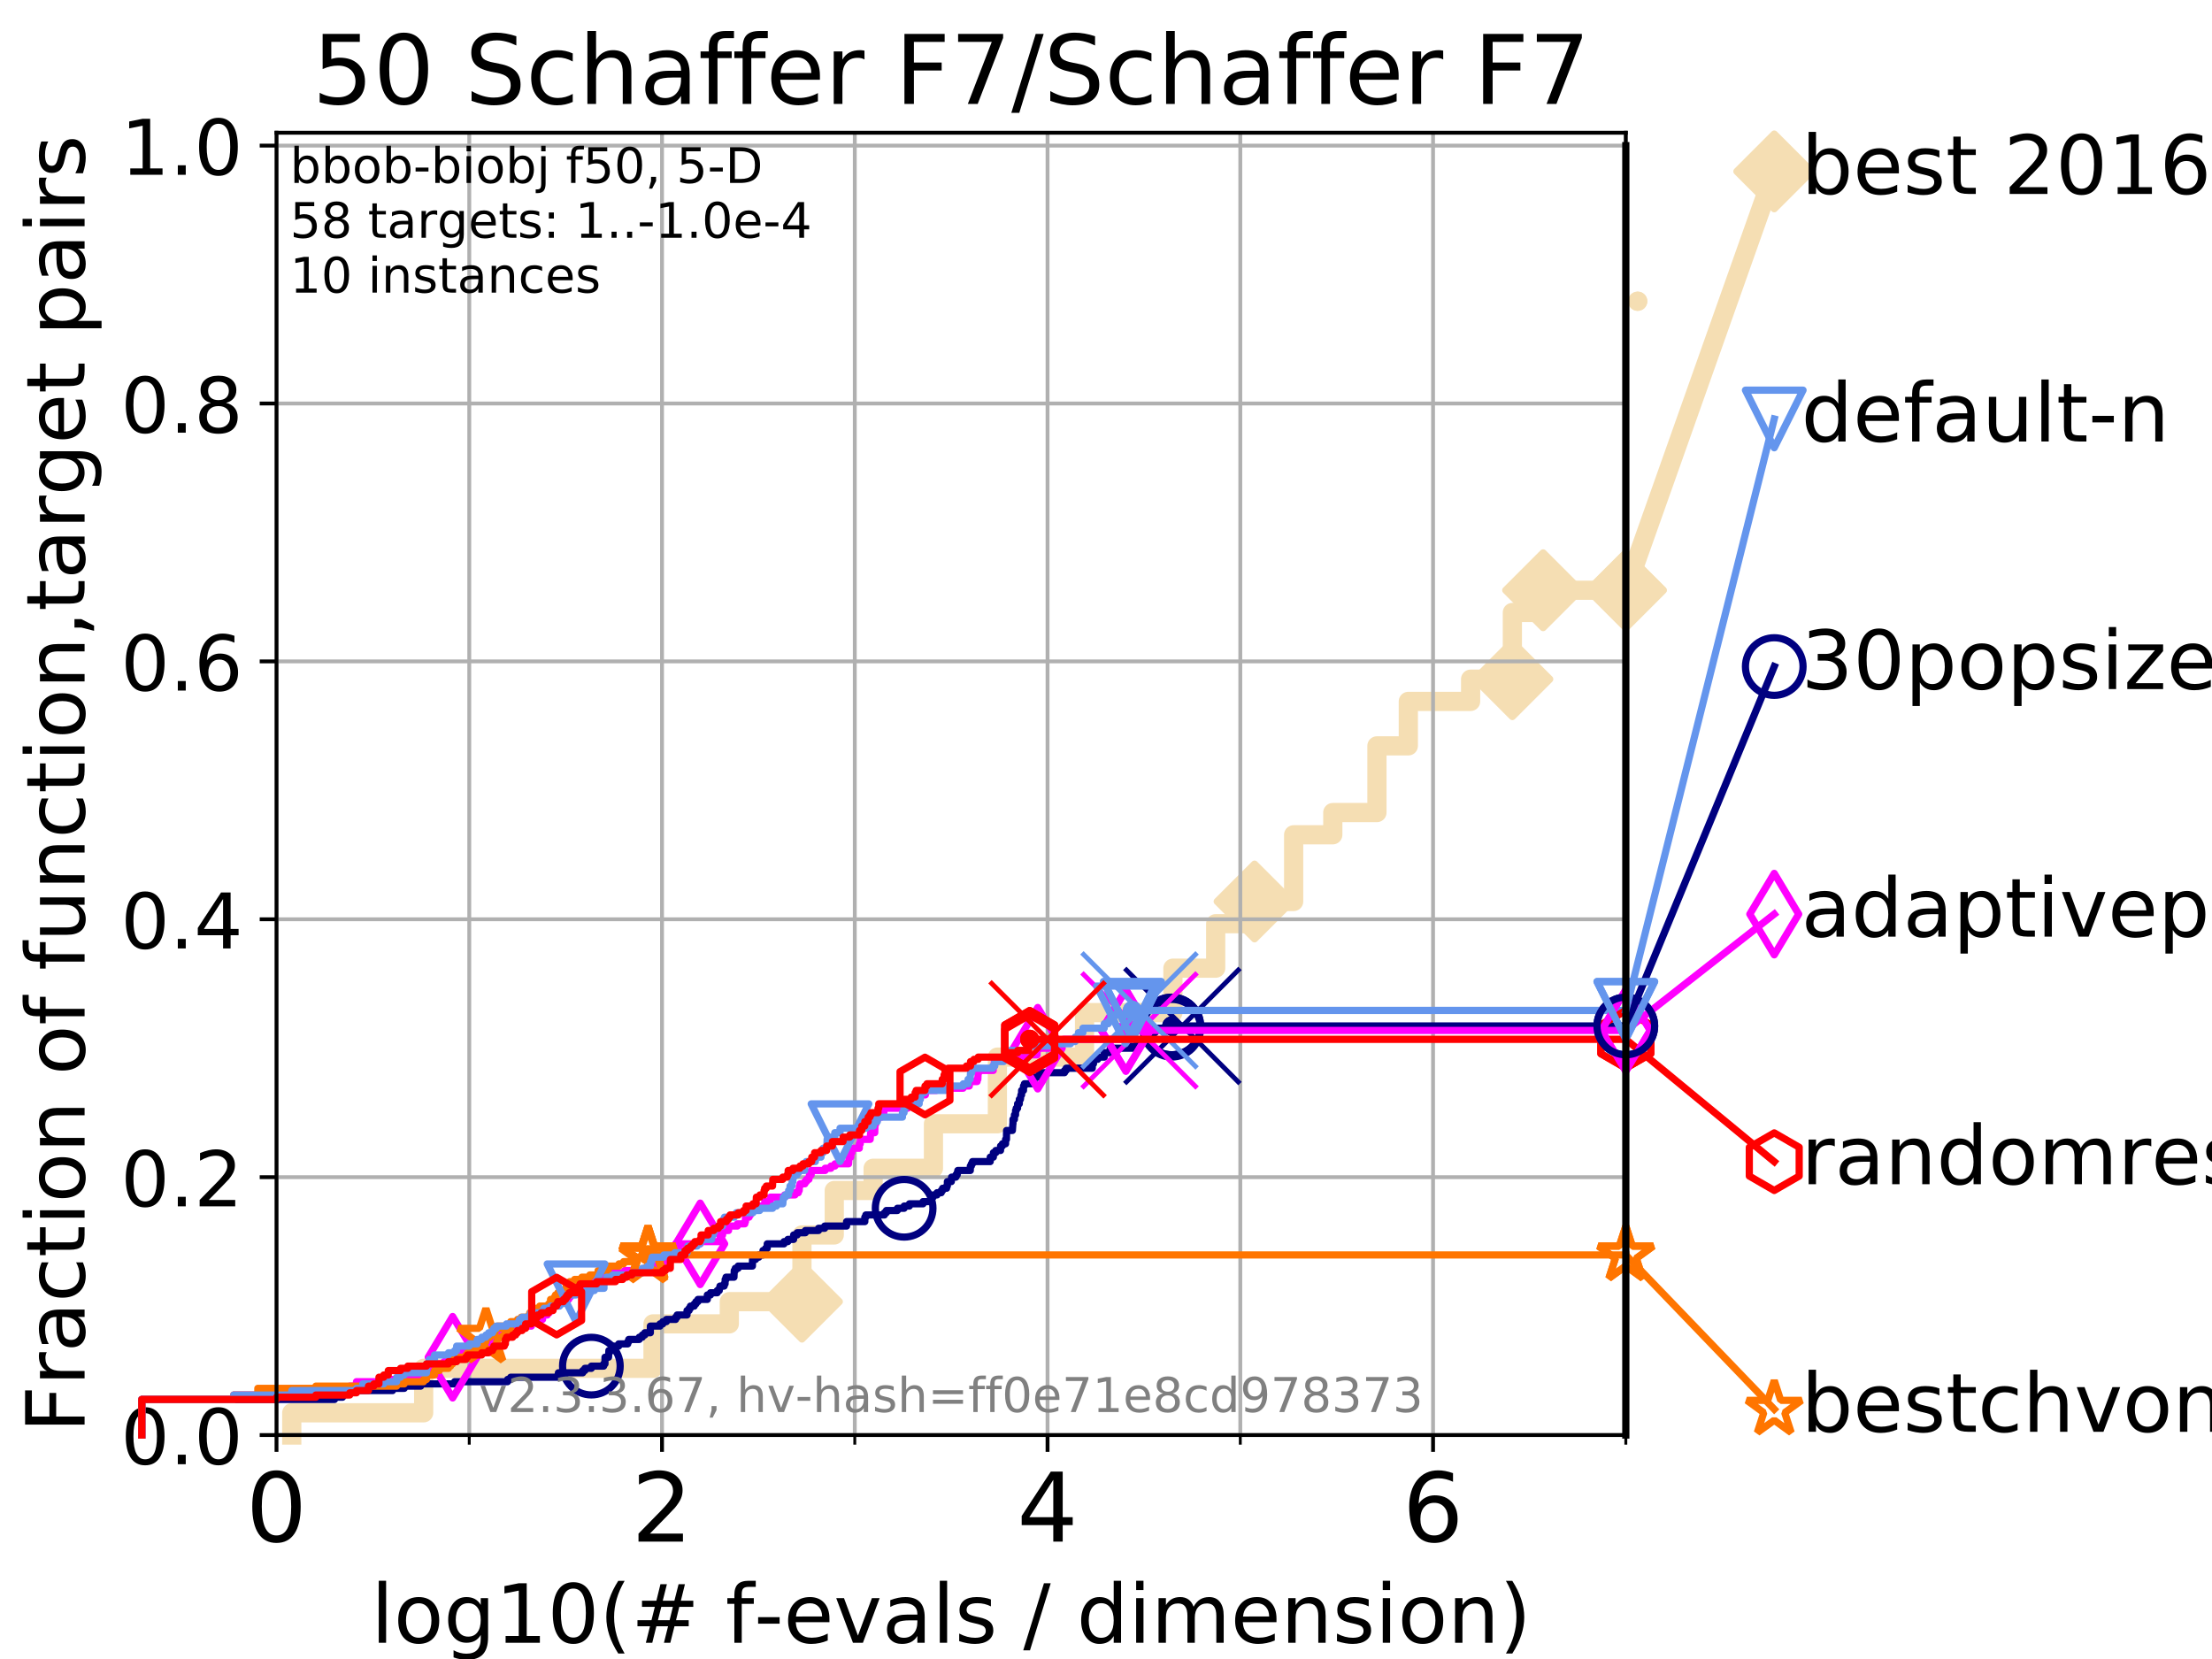 <?xml version="1.0" encoding="utf-8" standalone="no"?>
<!DOCTYPE svg PUBLIC "-//W3C//DTD SVG 1.1//EN"
  "http://www.w3.org/Graphics/SVG/1.1/DTD/svg11.dtd">
<!-- Created with matplotlib (https://matplotlib.org/) -->
<svg height="345.6pt" version="1.1" viewBox="0 0 460.8 345.6" width="460.8pt" xmlns="http://www.w3.org/2000/svg" xmlns:xlink="http://www.w3.org/1999/xlink">
 <defs>
  <style type="text/css">
*{stroke-linecap:butt;stroke-linejoin:round;}
  </style>
 </defs>
 <g id="figure_1">
  <g id="patch_1">
   <path d="M 0 345.6 
L 460.8 345.6 
L 460.8 0 
L 0 0 
z
" style="fill:#ffffff;"/>
  </g>
  <g id="axes_1">
   <g id="patch_2">
    <path d="M 57.6 298.944 
L 338.688 298.944 
L 338.688 27.648 
L 57.6 27.648 
z
" style="fill:#ffffff;"/>
   </g>
   <g id="line2d_1">
    <path d="M 60.78 298.944 
L 60.78 294.313 
L 88.256 294.313 
L 88.256 285.05 
L 136.035 285.05 
L 136.035 275.788 
L 151.928 275.788 
L 151.928 271.157 
L 167.06 271.157 
L 167.06 257.263 
L 173.791 257.263 
L 173.791 248.001 
L 181.888 248.001 
L 181.888 243.37 
L 194.457 243.37 
L 194.457 234.107 
L 207.774 234.107 
L 207.774 220.214 
L 225.929 220.214 
L 225.929 210.951 
L 244.34 210.951 
L 244.34 201.689 
L 253.249 201.689 
L 253.249 192.426 
L 261.346 192.426 
L 261.346 187.795 
L 269.49 187.795 
L 269.49 173.901 
L 277.645 173.901 
L 277.645 169.27 
L 286.84 169.27 
L 286.84 155.377 
L 293.379 155.377 
L 293.379 146.114 
L 306.355 146.114 
L 306.355 141.483 
L 315.055 141.483 
L 315.055 127.589 
L 321.456 127.589 
L 321.456 122.958 
L 338.688 122.958 
" style="fill:none;stroke:#f5deb3;stroke-linecap:square;stroke-width:4;"/>
   </g>
   <g id="line2d_2">
    <defs>
     <path d="M 0 7.778 
L 7.778 0 
L 0 -7.778 
L -7.778 0 
z
" id="m74daf2910b" style="stroke:#f5deb3;stroke-linejoin:miter;stroke-width:1.5;"/>
    </defs>
    <g>
     <use style="fill:#f5deb3;stroke:#f5deb3;stroke-linejoin:miter;stroke-width:1.5;" x="167.06" xlink:href="#m74daf2910b" y="271.157"/>
     <use style="fill:#f5deb3;stroke:#f5deb3;stroke-linejoin:miter;stroke-width:1.5;" x="261.346" xlink:href="#m74daf2910b" y="187.795"/>
     <use style="fill:#f5deb3;stroke:#f5deb3;stroke-linejoin:miter;stroke-width:1.5;" x="315.055" xlink:href="#m74daf2910b" y="141.483"/>
     <use style="fill:#f5deb3;stroke:#f5deb3;stroke-linejoin:miter;stroke-width:1.5;" x="321.456" xlink:href="#m74daf2910b" y="122.958"/>
     <use style="fill:#f5deb3;stroke:#f5deb3;stroke-linejoin:miter;stroke-width:1.5;" x="338.688" xlink:href="#m74daf2910b" y="122.958"/>
    </g>
   </g>
   <g id="line2d_3">
    <path style="fill:none;stroke:#f5deb3;stroke-linecap:square;stroke-width:4;"/>
    <g/>
   </g>
   <g id="line2d_4">
    <path d="M 338.688 122.958 
L 369.608 35.706 
" style="fill:none;stroke:#f5deb3;stroke-linecap:square;stroke-width:4;"/>
    <g>
     <use style="fill:#f5deb3;stroke:#f5deb3;stroke-linejoin:miter;stroke-width:1.5;" x="338.688" xlink:href="#m74daf2910b" y="122.958"/>
     <use style="fill:#f5deb3;stroke:#f5deb3;stroke-linejoin:miter;stroke-width:1.5;" x="369.608" xlink:href="#m74daf2910b" y="35.706"/>
    </g>
   </g>
   <g id="matplotlib.axis_1">
    <g id="xtick_1">
     <g id="line2d_5">
      <path clip-path="url(#pb33f660313)" d="M 57.6 298.944 
L 57.6 27.648 
" style="fill:none;stroke:#b0b0b0;stroke-linecap:square;stroke-width:0.8;"/>
     </g>
     <g id="line2d_6">
      <defs>
       <path d="M 0 0 
L 0 3.5 
" id="mfe38025339" style="stroke:#000000;stroke-width:0.8;"/>
      </defs>
      <g>
       <use style="stroke:#000000;stroke-width:0.8;" x="57.6" xlink:href="#mfe38025339" y="298.944"/>
      </g>
     </g>
     <g id="text_1">
      <!-- 0 -->
      <defs>
       <path d="M 31.781 66.406 
Q 24.172 66.406 20.328 58.906 
Q 16.5 51.422 16.5 36.375 
Q 16.5 21.391 20.328 13.891 
Q 24.172 6.391 31.781 6.391 
Q 39.453 6.391 43.281 13.891 
Q 47.125 21.391 47.125 36.375 
Q 47.125 51.422 43.281 58.906 
Q 39.453 66.406 31.781 66.406 
z
M 31.781 74.219 
Q 44.047 74.219 50.516 64.516 
Q 56.984 54.828 56.984 36.375 
Q 56.984 17.969 50.516 8.266 
Q 44.047 -1.422 31.781 -1.422 
Q 19.531 -1.422 13.062 8.266 
Q 6.594 17.969 6.594 36.375 
Q 6.594 54.828 13.062 64.516 
Q 19.531 74.219 31.781 74.219 
z
" id="DejaVuSans-48"/>
      </defs>
      <g transform="translate(51.237 321.141)scale(0.2 -0.2)">
       <use xlink:href="#DejaVuSans-48"/>
      </g>
     </g>
    </g>
    <g id="xtick_2">
     <g id="line2d_7">
      <path clip-path="url(#pb33f660313)" d="M 137.911 298.944 
L 137.911 27.648 
" style="fill:none;stroke:#b0b0b0;stroke-linecap:square;stroke-width:0.8;"/>
     </g>
     <g id="line2d_8">
      <g>
       <use style="stroke:#000000;stroke-width:0.8;" x="137.911" xlink:href="#mfe38025339" y="298.944"/>
      </g>
     </g>
     <g id="text_2">
      <!-- 2 -->
      <defs>
       <path d="M 19.188 8.297 
L 53.609 8.297 
L 53.609 0 
L 7.328 0 
L 7.328 8.297 
Q 12.938 14.109 22.625 23.891 
Q 32.328 33.688 34.812 36.531 
Q 39.547 41.844 41.422 45.531 
Q 43.312 49.219 43.312 52.781 
Q 43.312 58.594 39.234 62.25 
Q 35.156 65.922 28.609 65.922 
Q 23.969 65.922 18.812 64.312 
Q 13.672 62.703 7.812 59.422 
L 7.812 69.391 
Q 13.766 71.781 18.938 73 
Q 24.125 74.219 28.422 74.219 
Q 39.75 74.219 46.484 68.547 
Q 53.219 62.891 53.219 53.422 
Q 53.219 48.922 51.531 44.891 
Q 49.859 40.875 45.406 35.406 
Q 44.188 33.984 37.641 27.219 
Q 31.109 20.453 19.188 8.297 
z
" id="DejaVuSans-50"/>
      </defs>
      <g transform="translate(131.548 321.141)scale(0.2 -0.2)">
       <use xlink:href="#DejaVuSans-50"/>
      </g>
     </g>
    </g>
    <g id="xtick_3">
     <g id="line2d_9">
      <path clip-path="url(#pb33f660313)" d="M 218.222 298.944 
L 218.222 27.648 
" style="fill:none;stroke:#b0b0b0;stroke-linecap:square;stroke-width:0.8;"/>
     </g>
     <g id="line2d_10">
      <g>
       <use style="stroke:#000000;stroke-width:0.8;" x="218.222" xlink:href="#mfe38025339" y="298.944"/>
      </g>
     </g>
     <g id="text_3">
      <!-- 4 -->
      <defs>
       <path d="M 37.797 64.312 
L 12.891 25.391 
L 37.797 25.391 
z
M 35.203 72.906 
L 47.609 72.906 
L 47.609 25.391 
L 58.016 25.391 
L 58.016 17.188 
L 47.609 17.188 
L 47.609 0 
L 37.797 0 
L 37.797 17.188 
L 4.891 17.188 
L 4.891 26.703 
z
" id="DejaVuSans-52"/>
      </defs>
      <g transform="translate(211.859 321.141)scale(0.2 -0.2)">
       <use xlink:href="#DejaVuSans-52"/>
      </g>
     </g>
    </g>
    <g id="xtick_4">
     <g id="line2d_11">
      <path clip-path="url(#pb33f660313)" d="M 298.533 298.944 
L 298.533 27.648 
" style="fill:none;stroke:#b0b0b0;stroke-linecap:square;stroke-width:0.8;"/>
     </g>
     <g id="line2d_12">
      <g>
       <use style="stroke:#000000;stroke-width:0.8;" x="298.533" xlink:href="#mfe38025339" y="298.944"/>
      </g>
     </g>
     <g id="text_4">
      <!-- 6 -->
      <defs>
       <path d="M 33.016 40.375 
Q 26.375 40.375 22.484 35.828 
Q 18.609 31.297 18.609 23.391 
Q 18.609 15.531 22.484 10.953 
Q 26.375 6.391 33.016 6.391 
Q 39.656 6.391 43.531 10.953 
Q 47.406 15.531 47.406 23.391 
Q 47.406 31.297 43.531 35.828 
Q 39.656 40.375 33.016 40.375 
z
M 52.594 71.297 
L 52.594 62.312 
Q 48.875 64.062 45.094 64.984 
Q 41.312 65.922 37.594 65.922 
Q 27.828 65.922 22.672 59.328 
Q 17.531 52.734 16.797 39.406 
Q 19.672 43.656 24.016 45.922 
Q 28.375 48.188 33.594 48.188 
Q 44.578 48.188 50.953 41.516 
Q 57.328 34.859 57.328 23.391 
Q 57.328 12.156 50.688 5.359 
Q 44.047 -1.422 33.016 -1.422 
Q 20.359 -1.422 13.672 8.266 
Q 6.984 17.969 6.984 36.375 
Q 6.984 53.656 15.188 63.938 
Q 23.391 74.219 37.203 74.219 
Q 40.922 74.219 44.703 73.484 
Q 48.484 72.75 52.594 71.297 
z
" id="DejaVuSans-54"/>
      </defs>
      <g transform="translate(292.17 321.141)scale(0.2 -0.2)">
       <use xlink:href="#DejaVuSans-54"/>
      </g>
     </g>
    </g>
    <g id="xtick_5">
     <g id="line2d_13">
      <path clip-path="url(#pb33f660313)" d="M 97.755 298.944 
L 97.755 27.648 
" style="fill:none;stroke:#b0b0b0;stroke-linecap:square;stroke-width:0.8;"/>
     </g>
     <g id="line2d_14">
      <defs>
       <path d="M 0 0 
L 0 2 
" id="m2f970c95c2" style="stroke:#000000;stroke-width:0.6;"/>
      </defs>
      <g>
       <use style="stroke:#000000;stroke-width:0.6;" x="97.755" xlink:href="#m2f970c95c2" y="298.944"/>
      </g>
     </g>
    </g>
    <g id="xtick_6">
     <g id="line2d_15">
      <path clip-path="url(#pb33f660313)" d="M 178.066 298.944 
L 178.066 27.648 
" style="fill:none;stroke:#b0b0b0;stroke-linecap:square;stroke-width:0.8;"/>
     </g>
     <g id="line2d_16">
      <g>
       <use style="stroke:#000000;stroke-width:0.6;" x="178.066" xlink:href="#m2f970c95c2" y="298.944"/>
      </g>
     </g>
    </g>
    <g id="xtick_7">
     <g id="line2d_17">
      <path clip-path="url(#pb33f660313)" d="M 258.377 298.944 
L 258.377 27.648 
" style="fill:none;stroke:#b0b0b0;stroke-linecap:square;stroke-width:0.8;"/>
     </g>
     <g id="line2d_18">
      <g>
       <use style="stroke:#000000;stroke-width:0.6;" x="258.377" xlink:href="#m2f970c95c2" y="298.944"/>
      </g>
     </g>
    </g>
    <g id="xtick_8">
     <g id="line2d_19">
      <path clip-path="url(#pb33f660313)" d="M 338.688 298.944 
L 338.688 27.648 
" style="fill:none;stroke:#b0b0b0;stroke-linecap:square;stroke-width:0.8;"/>
     </g>
     <g id="line2d_20">
      <g>
       <use style="stroke:#000000;stroke-width:0.6;" x="338.688" xlink:href="#m2f970c95c2" y="298.944"/>
      </g>
     </g>
    </g>
    <g id="text_5">
     <!-- log10(# f-evals / dimension) -->
     <defs>
      <path d="M 9.422 75.984 
L 18.406 75.984 
L 18.406 0 
L 9.422 0 
z
" id="DejaVuSans-108"/>
      <path d="M 30.609 48.391 
Q 23.391 48.391 19.188 42.75 
Q 14.984 37.109 14.984 27.297 
Q 14.984 17.484 19.156 11.844 
Q 23.344 6.203 30.609 6.203 
Q 37.797 6.203 41.984 11.859 
Q 46.188 17.531 46.188 27.297 
Q 46.188 37.016 41.984 42.703 
Q 37.797 48.391 30.609 48.391 
z
M 30.609 56 
Q 42.328 56 49.016 48.375 
Q 55.719 40.766 55.719 27.297 
Q 55.719 13.875 49.016 6.219 
Q 42.328 -1.422 30.609 -1.422 
Q 18.844 -1.422 12.172 6.219 
Q 5.516 13.875 5.516 27.297 
Q 5.516 40.766 12.172 48.375 
Q 18.844 56 30.609 56 
z
" id="DejaVuSans-111"/>
      <path d="M 45.406 27.984 
Q 45.406 37.75 41.375 43.109 
Q 37.359 48.484 30.078 48.484 
Q 22.859 48.484 18.828 43.109 
Q 14.797 37.75 14.797 27.984 
Q 14.797 18.266 18.828 12.891 
Q 22.859 7.516 30.078 7.516 
Q 37.359 7.516 41.375 12.891 
Q 45.406 18.266 45.406 27.984 
z
M 54.391 6.781 
Q 54.391 -7.172 48.188 -13.984 
Q 42 -20.797 29.203 -20.797 
Q 24.469 -20.797 20.266 -20.094 
Q 16.062 -19.391 12.109 -17.922 
L 12.109 -9.188 
Q 16.062 -11.328 19.922 -12.344 
Q 23.781 -13.375 27.781 -13.375 
Q 36.625 -13.375 41.016 -8.766 
Q 45.406 -4.156 45.406 5.172 
L 45.406 9.625 
Q 42.625 4.781 38.281 2.391 
Q 33.938 0 27.875 0 
Q 17.828 0 11.672 7.656 
Q 5.516 15.328 5.516 27.984 
Q 5.516 40.672 11.672 48.328 
Q 17.828 56 27.875 56 
Q 33.938 56 38.281 53.609 
Q 42.625 51.219 45.406 46.391 
L 45.406 54.688 
L 54.391 54.688 
z
" id="DejaVuSans-103"/>
      <path d="M 12.406 8.297 
L 28.516 8.297 
L 28.516 63.922 
L 10.984 60.406 
L 10.984 69.391 
L 28.422 72.906 
L 38.281 72.906 
L 38.281 8.297 
L 54.391 8.297 
L 54.391 0 
L 12.406 0 
z
" id="DejaVuSans-49"/>
      <path d="M 31 75.875 
Q 24.469 64.656 21.281 53.656 
Q 18.109 42.672 18.109 31.391 
Q 18.109 20.125 21.312 9.062 
Q 24.516 -2 31 -13.188 
L 23.188 -13.188 
Q 15.875 -1.703 12.234 9.375 
Q 8.594 20.453 8.594 31.391 
Q 8.594 42.281 12.203 53.312 
Q 15.828 64.359 23.188 75.875 
z
" id="DejaVuSans-40"/>
      <path d="M 51.125 44 
L 36.922 44 
L 32.812 27.688 
L 47.125 27.688 
z
M 43.797 71.781 
L 38.719 51.516 
L 52.984 51.516 
L 58.109 71.781 
L 65.922 71.781 
L 60.891 51.516 
L 76.125 51.516 
L 76.125 44 
L 58.984 44 
L 54.984 27.688 
L 70.516 27.688 
L 70.516 20.219 
L 53.078 20.219 
L 48 0 
L 40.188 0 
L 45.219 20.219 
L 30.906 20.219 
L 25.875 0 
L 18.016 0 
L 23.094 20.219 
L 7.719 20.219 
L 7.719 27.688 
L 24.906 27.688 
L 29 44 
L 13.281 44 
L 13.281 51.516 
L 30.906 51.516 
L 35.891 71.781 
z
" id="DejaVuSans-35"/>
      <path id="DejaVuSans-32"/>
      <path d="M 37.109 75.984 
L 37.109 68.5 
L 28.516 68.5 
Q 23.688 68.5 21.797 66.547 
Q 19.922 64.594 19.922 59.516 
L 19.922 54.688 
L 34.719 54.688 
L 34.719 47.703 
L 19.922 47.703 
L 19.922 0 
L 10.891 0 
L 10.891 47.703 
L 2.297 47.703 
L 2.297 54.688 
L 10.891 54.688 
L 10.891 58.5 
Q 10.891 67.625 15.141 71.797 
Q 19.391 75.984 28.609 75.984 
z
" id="DejaVuSans-102"/>
      <path d="M 4.891 31.391 
L 31.203 31.391 
L 31.203 23.391 
L 4.891 23.391 
z
" id="DejaVuSans-45"/>
      <path d="M 56.203 29.594 
L 56.203 25.203 
L 14.891 25.203 
Q 15.484 15.922 20.484 11.062 
Q 25.484 6.203 34.422 6.203 
Q 39.594 6.203 44.453 7.469 
Q 49.312 8.734 54.109 11.281 
L 54.109 2.781 
Q 49.266 0.734 44.188 -0.344 
Q 39.109 -1.422 33.891 -1.422 
Q 20.797 -1.422 13.156 6.188 
Q 5.516 13.812 5.516 26.812 
Q 5.516 40.234 12.766 48.109 
Q 20.016 56 32.328 56 
Q 43.359 56 49.781 48.891 
Q 56.203 41.797 56.203 29.594 
z
M 47.219 32.234 
Q 47.125 39.594 43.094 43.984 
Q 39.062 48.391 32.422 48.391 
Q 24.906 48.391 20.391 44.141 
Q 15.875 39.891 15.188 32.172 
z
" id="DejaVuSans-101"/>
      <path d="M 2.984 54.688 
L 12.5 54.688 
L 29.594 8.797 
L 46.688 54.688 
L 56.203 54.688 
L 35.688 0 
L 23.484 0 
z
" id="DejaVuSans-118"/>
      <path d="M 34.281 27.484 
Q 23.391 27.484 19.188 25 
Q 14.984 22.516 14.984 16.5 
Q 14.984 11.719 18.141 8.906 
Q 21.297 6.109 26.703 6.109 
Q 34.188 6.109 38.703 11.406 
Q 43.219 16.703 43.219 25.484 
L 43.219 27.484 
z
M 52.203 31.203 
L 52.203 0 
L 43.219 0 
L 43.219 8.297 
Q 40.141 3.328 35.547 0.953 
Q 30.953 -1.422 24.312 -1.422 
Q 15.922 -1.422 10.953 3.297 
Q 6 8.016 6 15.922 
Q 6 25.141 12.172 29.828 
Q 18.359 34.516 30.609 34.516 
L 43.219 34.516 
L 43.219 35.406 
Q 43.219 41.609 39.141 45 
Q 35.062 48.391 27.688 48.391 
Q 23 48.391 18.547 47.266 
Q 14.109 46.141 10.016 43.891 
L 10.016 52.203 
Q 14.938 54.109 19.578 55.047 
Q 24.219 56 28.609 56 
Q 40.484 56 46.344 49.844 
Q 52.203 43.703 52.203 31.203 
z
" id="DejaVuSans-97"/>
      <path d="M 44.281 53.078 
L 44.281 44.578 
Q 40.484 46.531 36.375 47.5 
Q 32.281 48.484 27.875 48.484 
Q 21.188 48.484 17.844 46.438 
Q 14.5 44.391 14.5 40.281 
Q 14.5 37.156 16.891 35.375 
Q 19.281 33.594 26.516 31.984 
L 29.594 31.297 
Q 39.156 29.25 43.188 25.516 
Q 47.219 21.781 47.219 15.094 
Q 47.219 7.469 41.188 3.016 
Q 35.156 -1.422 24.609 -1.422 
Q 20.219 -1.422 15.453 -0.562 
Q 10.688 0.297 5.422 2 
L 5.422 11.281 
Q 10.406 8.688 15.234 7.391 
Q 20.062 6.109 24.812 6.109 
Q 31.156 6.109 34.562 8.281 
Q 37.984 10.453 37.984 14.406 
Q 37.984 18.062 35.516 20.016 
Q 33.062 21.969 24.703 23.781 
L 21.578 24.516 
Q 13.234 26.266 9.516 29.906 
Q 5.812 33.547 5.812 39.891 
Q 5.812 47.609 11.281 51.797 
Q 16.75 56 26.812 56 
Q 31.781 56 36.172 55.266 
Q 40.578 54.547 44.281 53.078 
z
" id="DejaVuSans-115"/>
      <path d="M 25.391 72.906 
L 33.688 72.906 
L 8.297 -9.281 
L 0 -9.281 
z
" id="DejaVuSans-47"/>
      <path d="M 45.406 46.391 
L 45.406 75.984 
L 54.391 75.984 
L 54.391 0 
L 45.406 0 
L 45.406 8.203 
Q 42.578 3.328 38.25 0.953 
Q 33.938 -1.422 27.875 -1.422 
Q 17.969 -1.422 11.734 6.484 
Q 5.516 14.406 5.516 27.297 
Q 5.516 40.188 11.734 48.094 
Q 17.969 56 27.875 56 
Q 33.938 56 38.25 53.625 
Q 42.578 51.266 45.406 46.391 
z
M 14.797 27.297 
Q 14.797 17.391 18.875 11.75 
Q 22.953 6.109 30.078 6.109 
Q 37.203 6.109 41.297 11.75 
Q 45.406 17.391 45.406 27.297 
Q 45.406 37.203 41.297 42.844 
Q 37.203 48.484 30.078 48.484 
Q 22.953 48.484 18.875 42.844 
Q 14.797 37.203 14.797 27.297 
z
" id="DejaVuSans-100"/>
      <path d="M 9.422 54.688 
L 18.406 54.688 
L 18.406 0 
L 9.422 0 
z
M 9.422 75.984 
L 18.406 75.984 
L 18.406 64.594 
L 9.422 64.594 
z
" id="DejaVuSans-105"/>
      <path d="M 52 44.188 
Q 55.375 50.25 60.062 53.125 
Q 64.75 56 71.094 56 
Q 79.641 56 84.281 50.016 
Q 88.922 44.047 88.922 33.016 
L 88.922 0 
L 79.891 0 
L 79.891 32.719 
Q 79.891 40.578 77.094 44.375 
Q 74.312 48.188 68.609 48.188 
Q 61.625 48.188 57.562 43.547 
Q 53.516 38.922 53.516 30.906 
L 53.516 0 
L 44.484 0 
L 44.484 32.719 
Q 44.484 40.625 41.703 44.406 
Q 38.922 48.188 33.109 48.188 
Q 26.219 48.188 22.156 43.531 
Q 18.109 38.875 18.109 30.906 
L 18.109 0 
L 9.078 0 
L 9.078 54.688 
L 18.109 54.688 
L 18.109 46.188 
Q 21.188 51.219 25.484 53.609 
Q 29.781 56 35.688 56 
Q 41.656 56 45.828 52.969 
Q 50 49.953 52 44.188 
z
" id="DejaVuSans-109"/>
      <path d="M 54.891 33.016 
L 54.891 0 
L 45.906 0 
L 45.906 32.719 
Q 45.906 40.484 42.875 44.328 
Q 39.844 48.188 33.797 48.188 
Q 26.516 48.188 22.312 43.547 
Q 18.109 38.922 18.109 30.906 
L 18.109 0 
L 9.078 0 
L 9.078 54.688 
L 18.109 54.688 
L 18.109 46.188 
Q 21.344 51.125 25.703 53.562 
Q 30.078 56 35.797 56 
Q 45.219 56 50.047 50.172 
Q 54.891 44.344 54.891 33.016 
z
" id="DejaVuSans-110"/>
      <path d="M 8.016 75.875 
L 15.828 75.875 
Q 23.141 64.359 26.781 53.312 
Q 30.422 42.281 30.422 31.391 
Q 30.422 20.453 26.781 9.375 
Q 23.141 -1.703 15.828 -13.188 
L 8.016 -13.188 
Q 14.5 -2 17.703 9.062 
Q 20.906 20.125 20.906 31.391 
Q 20.906 42.672 17.703 53.656 
Q 14.5 64.656 8.016 75.875 
z
" id="DejaVuSans-41"/>
     </defs>
     <g transform="translate(77.303 342.218)scale(0.17 -0.17)">
      <use xlink:href="#DejaVuSans-108"/>
      <use x="27.783" xlink:href="#DejaVuSans-111"/>
      <use x="88.965" xlink:href="#DejaVuSans-103"/>
      <use x="152.441" xlink:href="#DejaVuSans-49"/>
      <use x="216.064" xlink:href="#DejaVuSans-48"/>
      <use x="279.688" xlink:href="#DejaVuSans-40"/>
      <use x="318.701" xlink:href="#DejaVuSans-35"/>
      <use x="402.49" xlink:href="#DejaVuSans-32"/>
      <use x="434.277" xlink:href="#DejaVuSans-102"/>
      <use x="469.404" xlink:href="#DejaVuSans-45"/>
      <use x="505.488" xlink:href="#DejaVuSans-101"/>
      <use x="567.012" xlink:href="#DejaVuSans-118"/>
      <use x="626.191" xlink:href="#DejaVuSans-97"/>
      <use x="687.471" xlink:href="#DejaVuSans-108"/>
      <use x="715.254" xlink:href="#DejaVuSans-115"/>
      <use x="767.354" xlink:href="#DejaVuSans-32"/>
      <use x="799.141" xlink:href="#DejaVuSans-47"/>
      <use x="832.832" xlink:href="#DejaVuSans-32"/>
      <use x="864.619" xlink:href="#DejaVuSans-100"/>
      <use x="928.096" xlink:href="#DejaVuSans-105"/>
      <use x="955.879" xlink:href="#DejaVuSans-109"/>
      <use x="1053.291" xlink:href="#DejaVuSans-101"/>
      <use x="1114.814" xlink:href="#DejaVuSans-110"/>
      <use x="1178.193" xlink:href="#DejaVuSans-115"/>
      <use x="1230.293" xlink:href="#DejaVuSans-105"/>
      <use x="1258.076" xlink:href="#DejaVuSans-111"/>
      <use x="1319.258" xlink:href="#DejaVuSans-110"/>
      <use x="1382.637" xlink:href="#DejaVuSans-41"/>
     </g>
    </g>
   </g>
   <g id="matplotlib.axis_2">
    <g id="ytick_1">
     <g id="line2d_21">
      <path clip-path="url(#pb33f660313)" d="M 57.6 298.944 
L 338.688 298.944 
" style="fill:none;stroke:#b0b0b0;stroke-linecap:square;stroke-width:0.8;"/>
     </g>
     <g id="line2d_22">
      <defs>
       <path d="M 0 0 
L -3.5 0 
" id="m7e37d15731" style="stroke:#000000;stroke-width:0.8;"/>
      </defs>
      <g>
       <use style="stroke:#000000;stroke-width:0.8;" x="57.6" xlink:href="#m7e37d15731" y="298.944"/>
      </g>
     </g>
     <g id="text_6">
      <!-- 0.0 -->
      <defs>
       <path d="M 10.688 12.406 
L 21 12.406 
L 21 0 
L 10.688 0 
z
" id="DejaVuSans-46"/>
      </defs>
      <g transform="translate(25.155 305.023)scale(0.16 -0.16)">
       <use xlink:href="#DejaVuSans-48"/>
       <use x="63.623" xlink:href="#DejaVuSans-46"/>
       <use x="95.41" xlink:href="#DejaVuSans-48"/>
      </g>
     </g>
    </g>
    <g id="ytick_2">
     <g id="line2d_23">
      <path clip-path="url(#pb33f660313)" d="M 57.6 245.222 
L 338.688 245.222 
" style="fill:none;stroke:#b0b0b0;stroke-linecap:square;stroke-width:0.8;"/>
     </g>
     <g id="line2d_24">
      <g>
       <use style="stroke:#000000;stroke-width:0.8;" x="57.6" xlink:href="#m7e37d15731" y="245.222"/>
      </g>
     </g>
     <g id="text_7">
      <!-- 0.2 -->
      <g transform="translate(25.155 251.301)scale(0.16 -0.16)">
       <use xlink:href="#DejaVuSans-48"/>
       <use x="63.623" xlink:href="#DejaVuSans-46"/>
       <use x="95.41" xlink:href="#DejaVuSans-50"/>
      </g>
     </g>
    </g>
    <g id="ytick_3">
     <g id="line2d_25">
      <path clip-path="url(#pb33f660313)" d="M 57.6 191.5 
L 338.688 191.5 
" style="fill:none;stroke:#b0b0b0;stroke-linecap:square;stroke-width:0.8;"/>
     </g>
     <g id="line2d_26">
      <g>
       <use style="stroke:#000000;stroke-width:0.8;" x="57.6" xlink:href="#m7e37d15731" y="191.5"/>
      </g>
     </g>
     <g id="text_8">
      <!-- 0.4 -->
      <g transform="translate(25.155 197.579)scale(0.16 -0.16)">
       <use xlink:href="#DejaVuSans-48"/>
       <use x="63.623" xlink:href="#DejaVuSans-46"/>
       <use x="95.41" xlink:href="#DejaVuSans-52"/>
      </g>
     </g>
    </g>
    <g id="ytick_4">
     <g id="line2d_27">
      <path clip-path="url(#pb33f660313)" d="M 57.6 137.778 
L 338.688 137.778 
" style="fill:none;stroke:#b0b0b0;stroke-linecap:square;stroke-width:0.8;"/>
     </g>
     <g id="line2d_28">
      <g>
       <use style="stroke:#000000;stroke-width:0.8;" x="57.6" xlink:href="#m7e37d15731" y="137.778"/>
      </g>
     </g>
     <g id="text_9">
      <!-- 0.6 -->
      <g transform="translate(25.155 143.857)scale(0.16 -0.16)">
       <use xlink:href="#DejaVuSans-48"/>
       <use x="63.623" xlink:href="#DejaVuSans-46"/>
       <use x="95.41" xlink:href="#DejaVuSans-54"/>
      </g>
     </g>
    </g>
    <g id="ytick_5">
     <g id="line2d_29">
      <path clip-path="url(#pb33f660313)" d="M 57.6 84.056 
L 338.688 84.056 
" style="fill:none;stroke:#b0b0b0;stroke-linecap:square;stroke-width:0.8;"/>
     </g>
     <g id="line2d_30">
      <g>
       <use style="stroke:#000000;stroke-width:0.8;" x="57.6" xlink:href="#m7e37d15731" y="84.056"/>
      </g>
     </g>
     <g id="text_10">
      <!-- 0.8 -->
      <defs>
       <path d="M 31.781 34.625 
Q 24.75 34.625 20.719 30.859 
Q 16.703 27.094 16.703 20.516 
Q 16.703 13.922 20.719 10.156 
Q 24.75 6.391 31.781 6.391 
Q 38.812 6.391 42.859 10.172 
Q 46.922 13.969 46.922 20.516 
Q 46.922 27.094 42.891 30.859 
Q 38.875 34.625 31.781 34.625 
z
M 21.922 38.812 
Q 15.578 40.375 12.031 44.719 
Q 8.5 49.078 8.5 55.328 
Q 8.5 64.062 14.719 69.141 
Q 20.953 74.219 31.781 74.219 
Q 42.672 74.219 48.875 69.141 
Q 55.078 64.062 55.078 55.328 
Q 55.078 49.078 51.531 44.719 
Q 48 40.375 41.703 38.812 
Q 48.828 37.156 52.797 32.312 
Q 56.781 27.484 56.781 20.516 
Q 56.781 9.906 50.312 4.234 
Q 43.844 -1.422 31.781 -1.422 
Q 19.734 -1.422 13.25 4.234 
Q 6.781 9.906 6.781 20.516 
Q 6.781 27.484 10.781 32.312 
Q 14.797 37.156 21.922 38.812 
z
M 18.312 54.391 
Q 18.312 48.734 21.844 45.562 
Q 25.391 42.391 31.781 42.391 
Q 38.141 42.391 41.719 45.562 
Q 45.312 48.734 45.312 54.391 
Q 45.312 60.062 41.719 63.234 
Q 38.141 66.406 31.781 66.406 
Q 25.391 66.406 21.844 63.234 
Q 18.312 60.062 18.312 54.391 
z
" id="DejaVuSans-56"/>
      </defs>
      <g transform="translate(25.155 90.135)scale(0.16 -0.16)">
       <use xlink:href="#DejaVuSans-48"/>
       <use x="63.623" xlink:href="#DejaVuSans-46"/>
       <use x="95.41" xlink:href="#DejaVuSans-56"/>
      </g>
     </g>
    </g>
    <g id="ytick_6">
     <g id="line2d_31">
      <path clip-path="url(#pb33f660313)" d="M 57.6 30.334 
L 338.688 30.334 
" style="fill:none;stroke:#b0b0b0;stroke-linecap:square;stroke-width:0.8;"/>
     </g>
     <g id="line2d_32">
      <g>
       <use style="stroke:#000000;stroke-width:0.8;" x="57.6" xlink:href="#m7e37d15731" y="30.334"/>
      </g>
     </g>
     <g id="text_11">
      <!-- 1.0 -->
      <g transform="translate(25.155 36.413)scale(0.16 -0.16)">
       <use xlink:href="#DejaVuSans-49"/>
       <use x="63.623" xlink:href="#DejaVuSans-46"/>
       <use x="95.41" xlink:href="#DejaVuSans-48"/>
      </g>
     </g>
    </g>
    <g id="text_12">
     <!-- Fraction of function,target pairs -->
     <defs>
      <path d="M 9.812 72.906 
L 51.703 72.906 
L 51.703 64.594 
L 19.672 64.594 
L 19.672 43.109 
L 48.578 43.109 
L 48.578 34.812 
L 19.672 34.812 
L 19.672 0 
L 9.812 0 
z
" id="DejaVuSans-70"/>
      <path d="M 41.109 46.297 
Q 39.594 47.172 37.812 47.578 
Q 36.031 48 33.891 48 
Q 26.266 48 22.188 43.047 
Q 18.109 38.094 18.109 28.812 
L 18.109 0 
L 9.078 0 
L 9.078 54.688 
L 18.109 54.688 
L 18.109 46.188 
Q 20.953 51.172 25.484 53.578 
Q 30.031 56 36.531 56 
Q 37.453 56 38.578 55.875 
Q 39.703 55.766 41.062 55.516 
z
" id="DejaVuSans-114"/>
      <path d="M 48.781 52.594 
L 48.781 44.188 
Q 44.969 46.297 41.141 47.344 
Q 37.312 48.391 33.406 48.391 
Q 24.656 48.391 19.812 42.844 
Q 14.984 37.312 14.984 27.297 
Q 14.984 17.281 19.812 11.734 
Q 24.656 6.203 33.406 6.203 
Q 37.312 6.203 41.141 7.25 
Q 44.969 8.297 48.781 10.406 
L 48.781 2.094 
Q 45.016 0.344 40.984 -0.531 
Q 36.969 -1.422 32.422 -1.422 
Q 20.062 -1.422 12.781 6.344 
Q 5.516 14.109 5.516 27.297 
Q 5.516 40.672 12.859 48.328 
Q 20.219 56 33.016 56 
Q 37.156 56 41.109 55.141 
Q 45.062 54.297 48.781 52.594 
z
" id="DejaVuSans-99"/>
      <path d="M 18.312 70.219 
L 18.312 54.688 
L 36.812 54.688 
L 36.812 47.703 
L 18.312 47.703 
L 18.312 18.016 
Q 18.312 11.328 20.141 9.422 
Q 21.969 7.516 27.594 7.516 
L 36.812 7.516 
L 36.812 0 
L 27.594 0 
Q 17.188 0 13.234 3.875 
Q 9.281 7.766 9.281 18.016 
L 9.281 47.703 
L 2.688 47.703 
L 2.688 54.688 
L 9.281 54.688 
L 9.281 70.219 
z
" id="DejaVuSans-116"/>
      <path d="M 8.5 21.578 
L 8.5 54.688 
L 17.484 54.688 
L 17.484 21.922 
Q 17.484 14.156 20.5 10.266 
Q 23.531 6.391 29.594 6.391 
Q 36.859 6.391 41.078 11.031 
Q 45.312 15.672 45.312 23.688 
L 45.312 54.688 
L 54.297 54.688 
L 54.297 0 
L 45.312 0 
L 45.312 8.406 
Q 42.047 3.422 37.719 1 
Q 33.406 -1.422 27.688 -1.422 
Q 18.266 -1.422 13.375 4.438 
Q 8.5 10.297 8.5 21.578 
z
M 31.109 56 
z
" id="DejaVuSans-117"/>
      <path d="M 11.719 12.406 
L 22.016 12.406 
L 22.016 4 
L 14.016 -11.625 
L 7.719 -11.625 
L 11.719 4 
z
" id="DejaVuSans-44"/>
      <path d="M 18.109 8.203 
L 18.109 -20.797 
L 9.078 -20.797 
L 9.078 54.688 
L 18.109 54.688 
L 18.109 46.391 
Q 20.953 51.266 25.266 53.625 
Q 29.594 56 35.594 56 
Q 45.562 56 51.781 48.094 
Q 58.016 40.188 58.016 27.297 
Q 58.016 14.406 51.781 6.484 
Q 45.562 -1.422 35.594 -1.422 
Q 29.594 -1.422 25.266 0.953 
Q 20.953 3.328 18.109 8.203 
z
M 48.688 27.297 
Q 48.688 37.203 44.609 42.844 
Q 40.531 48.484 33.406 48.484 
Q 26.266 48.484 22.188 42.844 
Q 18.109 37.203 18.109 27.297 
Q 18.109 17.391 22.188 11.75 
Q 26.266 6.109 33.406 6.109 
Q 40.531 6.109 44.609 11.75 
Q 48.688 17.391 48.688 27.297 
z
" id="DejaVuSans-112"/>
     </defs>
     <g transform="translate(17.62 298.435)rotate(-90)scale(0.17 -0.17)">
      <use xlink:href="#DejaVuSans-70"/>
      <use x="57.41" xlink:href="#DejaVuSans-114"/>
      <use x="98.523" xlink:href="#DejaVuSans-97"/>
      <use x="159.803" xlink:href="#DejaVuSans-99"/>
      <use x="214.783" xlink:href="#DejaVuSans-116"/>
      <use x="253.992" xlink:href="#DejaVuSans-105"/>
      <use x="281.775" xlink:href="#DejaVuSans-111"/>
      <use x="342.957" xlink:href="#DejaVuSans-110"/>
      <use x="406.336" xlink:href="#DejaVuSans-32"/>
      <use x="438.123" xlink:href="#DejaVuSans-111"/>
      <use x="499.305" xlink:href="#DejaVuSans-102"/>
      <use x="534.51" xlink:href="#DejaVuSans-32"/>
      <use x="566.297" xlink:href="#DejaVuSans-102"/>
      <use x="601.502" xlink:href="#DejaVuSans-117"/>
      <use x="664.881" xlink:href="#DejaVuSans-110"/>
      <use x="728.26" xlink:href="#DejaVuSans-99"/>
      <use x="783.24" xlink:href="#DejaVuSans-116"/>
      <use x="822.449" xlink:href="#DejaVuSans-105"/>
      <use x="850.232" xlink:href="#DejaVuSans-111"/>
      <use x="911.414" xlink:href="#DejaVuSans-110"/>
      <use x="974.793" xlink:href="#DejaVuSans-44"/>
      <use x="1006.58" xlink:href="#DejaVuSans-116"/>
      <use x="1045.789" xlink:href="#DejaVuSans-97"/>
      <use x="1107.068" xlink:href="#DejaVuSans-114"/>
      <use x="1148.166" xlink:href="#DejaVuSans-103"/>
      <use x="1211.643" xlink:href="#DejaVuSans-101"/>
      <use x="1273.166" xlink:href="#DejaVuSans-116"/>
      <use x="1312.375" xlink:href="#DejaVuSans-32"/>
      <use x="1344.162" xlink:href="#DejaVuSans-112"/>
      <use x="1407.639" xlink:href="#DejaVuSans-97"/>
      <use x="1468.918" xlink:href="#DejaVuSans-105"/>
      <use x="1496.701" xlink:href="#DejaVuSans-114"/>
      <use x="1537.814" xlink:href="#DejaVuSans-115"/>
     </g>
    </g>
   </g>
   <g id="line2d_33">
    <defs>
     <path d="M 0 1.5 
C 0.398 1.5 0.779 1.342 1.061 1.061 
C 1.342 0.779 1.5 0.398 1.5 0 
C 1.5 -0.398 1.342 -0.779 1.061 -1.061 
C 0.779 -1.342 0.398 -1.5 0 -1.5 
C -0.398 -1.5 -0.779 -1.342 -1.061 -1.061 
C -1.342 -0.779 -1.5 -0.398 -1.5 0 
C -1.5 0.398 -1.342 0.779 -1.061 1.061 
C -0.779 1.342 -0.398 1.5 0 1.5 
z
" id="m18a6a1a7a2" style="stroke:#f5deb3;"/>
    </defs>
    <g>
     <use style="fill:#f5deb3;stroke:#f5deb3;" x="341.165" xlink:href="#m18a6a1a7a2" y="62.753"/>
     <use style="fill:#f5deb3;stroke:#f5deb3;" x="341.165" xlink:href="#m18a6a1a7a2" y="62.753"/>
    </g>
   </g>
   <g id="line2d_34">
    <defs>
     <path d="M 0 1.5 
C 0.398 1.5 0.779 1.342 1.061 1.061 
C 1.342 0.779 1.5 0.398 1.5 0 
C 1.5 -0.398 1.342 -0.779 1.061 -1.061 
C 0.779 -1.342 0.398 -1.5 0 -1.5 
C -0.398 -1.5 -0.779 -1.342 -1.061 -1.061 
C -1.342 -0.779 -1.5 -0.398 -1.5 0 
C -1.5 0.398 -1.342 0.779 -1.061 1.061 
C -0.779 1.342 -0.398 1.5 0 1.5 
z
" id="m197aa37186" style="stroke:#000080;"/>
    </defs>
    <g>
     <use style="fill:#000080;stroke:#000080;" x="244.098" xlink:href="#m197aa37186" y="213.73"/>
     <use style="fill:#000080;stroke:#000080;" x="244.098" xlink:href="#m197aa37186" y="213.73"/>
    </g>
   </g>
   <g id="line2d_35">
    <path d="M 29.533 298.944 
L 29.533 291.534 
L 69.688 291.534 
L 69.688 291.071 
L 71.35 291.071 
L 71.35 289.682 
L 81.776 289.682 
L 81.776 289.218 
L 84.213 289.218 
L 84.213 288.755 
L 87.644 288.755 
L 87.644 288.292 
L 94.715 288.292 
L 94.715 287.829 
L 105.733 287.829 
L 105.733 287.366 
L 106.383 287.366 
L 106.383 286.903 
L 116.203 286.903 
L 116.203 286.44 
L 116.323 286.44 
L 116.323 285.977 
L 121.4 285.977 
L 121.4 285.514 
L 121.844 285.514 
L 121.844 285.05 
L 123.193 285.05 
L 123.193 284.587 
L 125.753 284.587 
L 125.753 284.124 
L 126.031 284.124 
L 126.031 282.735 
L 126.773 282.735 
L 126.839 281.345 
L 127.923 281.345 
L 127.923 280.419 
L 128.886 280.419 
L 128.886 279.956 
L 130.77 279.956 
L 130.77 279.493 
L 130.979 279.493 
L 130.979 279.03 
L 133.171 279.03 
L 133.171 278.567 
L 133.8 278.567 
L 133.8 278.104 
L 134.322 278.104 
L 134.322 277.64 
L 135.482 277.64 
L 135.482 276.251 
L 137.487 276.251 
L 137.487 275.788 
L 138.084 275.788 
L 138.084 275.325 
L 138.828 275.325 
L 138.828 274.862 
L 140.738 274.862 
L 140.738 274.399 
L 141.061 274.399 
L 141.061 273.935 
L 143.119 273.935 
L 143.119 273.009 
L 143.553 273.009 
L 143.553 272.546 
L 143.828 272.546 
L 143.828 272.083 
L 144.63 272.083 
L 144.63 271.62 
L 144.982 271.62 
L 144.982 271.157 
L 145.395 271.157 
L 145.395 270.694 
L 147.348 270.694 
L 147.348 269.767 
L 148.006 269.767 
L 148.006 269.304 
L 149.414 269.304 
L 149.414 268.841 
L 149.841 268.841 
L 149.841 268.378 
L 149.981 268.378 
L 149.981 267.915 
L 150.85 267.915 
L 150.85 267.452 
L 151.048 267.452 
L 151.064 266.526 
L 151.244 266.526 
L 151.244 266.062 
L 152.9 266.062 
L 152.959 264.673 
L 153.178 264.673 
L 153.178 264.21 
L 153.764 264.21 
L 153.764 263.747 
L 156.741 263.747 
L 156.765 262.357 
L 157.415 262.357 
L 157.415 261.894 
L 158.075 261.894 
L 158.075 261.431 
L 158.942 261.431 
L 158.942 260.505 
L 159.497 260.505 
L 159.497 260.042 
L 159.828 260.042 
L 159.828 259.116 
L 163.324 259.116 
L 163.324 258.653 
L 164.125 258.653 
L 164.125 258.189 
L 165.324 258.189 
L 165.324 257.263 
L 166.069 257.263 
L 166.069 256.8 
L 167.779 256.8 
L 167.779 256.337 
L 170.516 256.337 
L 170.516 255.874 
L 171.796 255.874 
L 171.796 255.411 
L 176.356 255.411 
L 176.356 254.484 
L 180.161 254.484 
L 180.161 253.558 
L 180.37 253.558 
L 180.37 253.095 
L 184.245 253.095 
L 184.245 252.632 
L 184.649 252.632 
L 184.649 252.169 
L 186.941 252.169 
L 186.941 251.706 
L 188.348 251.706 
L 188.348 251.243 
L 189.441 251.243 
L 189.441 250.779 
L 192.283 250.779 
L 192.283 250.316 
L 194.06 250.316 
L 194.06 249.39 
L 194.379 249.39 
L 194.379 248.927 
L 195.196 248.927 
L 195.196 248.464 
L 196.079 248.464 
L 196.079 248.001 
L 196.366 248.001 
L 196.366 247.538 
L 197.196 247.538 
L 197.196 247.075 
L 197.354 247.075 
L 197.354 246.148 
L 198.182 246.148 
L 198.225 245.222 
L 199.116 245.222 
L 199.116 244.759 
L 199.403 244.759 
L 199.403 244.296 
L 199.527 244.296 
L 199.527 243.833 
L 202.135 243.833 
L 202.135 242.906 
L 202.351 242.906 
L 202.351 242.443 
L 202.583 242.443 
L 202.583 241.98 
L 206.282 241.98 
L 206.282 241.054 
L 206.935 241.054 
L 206.935 240.128 
L 207.439 240.128 
L 207.439 239.665 
L 208.432 239.665 
L 208.432 238.738 
L 208.814 238.738 
L 208.814 238.275 
L 209.48 238.275 
L 209.48 237.349 
L 209.667 237.349 
L 209.689 235.496 
L 210.899 235.496 
L 210.997 234.107 
L 211.02 234.107 
L 211.02 233.181 
L 211.323 233.181 
L 211.323 232.255 
L 211.556 232.255 
L 211.556 231.328 
L 211.697 231.328 
L 211.697 230.865 
L 211.98 230.865 
L 211.98 229.939 
L 212.341 229.939 
L 212.341 229.013 
L 212.571 229.013 
L 212.677 228.087 
L 212.817 228.087 
L 212.817 227.16 
L 213.213 227.16 
L 213.213 226.234 
L 213.407 226.234 
L 213.407 225.771 
L 214.904 225.771 
L 214.904 225.308 
L 215.389 225.308 
L 215.389 224.382 
L 216.512 224.382 
L 216.512 223.455 
L 221.759 223.455 
L 221.759 222.992 
L 222.099 222.992 
L 222.099 222.529 
L 227.543 222.529 
L 227.543 221.603 
L 227.798 221.603 
L 227.798 220.677 
L 228.671 220.677 
L 228.671 220.214 
L 230.044 220.214 
L 230.044 219.287 
L 231.272 219.287 
L 231.272 218.361 
L 235.97 218.361 
L 235.97 217.435 
L 236.422 217.435 
L 236.422 216.972 
L 239.061 216.972 
L 239.061 216.045 
L 240.211 216.045 
L 240.211 215.119 
L 240.621 215.119 
L 240.621 214.193 
L 244.098 214.193 
L 244.098 213.73 
L 338.688 213.73 
L 338.688 213.73 
" style="fill:none;stroke:#000080;stroke-linecap:square;stroke-width:1.5;"/>
   </g>
   <g id="line2d_36">
    <defs>
     <path d="M 0 6 
C 1.591 6 3.117 5.368 4.243 4.243 
C 5.368 3.117 6 1.591 6 0 
C 6 -1.591 5.368 -3.117 4.243 -4.243 
C 3.117 -5.368 1.591 -6 0 -6 
C -1.591 -6 -3.117 -5.368 -4.243 -4.243 
C -5.368 -3.117 -6 -1.591 -6 0 
C -6 1.591 -5.368 3.117 -4.243 4.243 
C -3.117 5.368 -1.591 6 0 6 
z
" id="mc61a47ebe0" style="stroke:#000080;stroke-width:1.5;"/>
    </defs>
    <g>
     <use style="fill-opacity:0;stroke:#000080;stroke-width:1.5;" x="123.193" xlink:href="#mc61a47ebe0" y="284.587"/>
     <use style="fill-opacity:0;stroke:#000080;stroke-width:1.5;" x="188.348" xlink:href="#mc61a47ebe0" y="251.706"/>
     <use style="fill-opacity:0;stroke:#000080;stroke-width:1.5;" x="244.098" xlink:href="#mc61a47ebe0" y="214.193"/>
     <use style="fill-opacity:0;stroke:#000080;stroke-width:1.5;" x="244.098" xlink:href="#mc61a47ebe0" y="213.73"/>
     <use style="fill-opacity:0;stroke:#000080;stroke-width:1.5;" x="244.098" xlink:href="#mc61a47ebe0" y="213.73"/>
     <use style="fill-opacity:0;stroke:#000080;stroke-width:1.5;" x="338.688" xlink:href="#mc61a47ebe0" y="213.73"/>
    </g>
   </g>
   <g id="line2d_37">
    <path style="fill:none;stroke:#000080;stroke-linecap:square;stroke-width:1.5;"/>
    <g/>
   </g>
   <g id="line2d_38">
    <path clip-path="url(#pb33f660313)" d="M 246.303 213.73 
" style="fill:none;stroke:#000080;stroke-linecap:square;stroke-width:1.5;"/>
    <defs>
     <path d="M -12 12 
L 12 -12 
M -12 -12 
L 12 12 
" id="md773b29261" style="stroke:#000080;"/>
    </defs>
    <g clip-path="url(#pb33f660313)">
     <use style="fill:#000080;stroke:#000080;" x="246.303" xlink:href="#md773b29261" y="213.73"/>
    </g>
   </g>
   <g id="line2d_39">
    <defs>
     <path d="M 0 1.5 
C 0.398 1.5 0.779 1.342 1.061 1.061 
C 1.342 0.779 1.5 0.398 1.5 0 
C 1.5 -0.398 1.342 -0.779 1.061 -1.061 
C 0.779 -1.342 0.398 -1.5 0 -1.5 
C -0.398 -1.5 -0.779 -1.342 -1.061 -1.061 
C -1.342 -0.779 -1.5 -0.398 -1.5 0 
C -1.5 0.398 -1.342 0.779 -1.061 1.061 
C -0.779 1.342 -0.398 1.5 0 1.5 
z
" id="mc7096447a0" style="stroke:#ff00ff;"/>
    </defs>
    <g>
     <use style="fill:#ff00ff;stroke:#ff00ff;" x="234.545" xlink:href="#mc7096447a0" y="214.656"/>
     <use style="fill:#ff00ff;stroke:#ff00ff;" x="234.545" xlink:href="#mc7096447a0" y="214.656"/>
    </g>
   </g>
   <g id="line2d_40">
    <path d="M 29.533 298.944 
L 29.533 291.534 
L 48.692 291.534 
L 48.692 290.608 
L 57.6 290.608 
L 57.6 290.145 
L 65.797 290.145 
L 65.797 289.218 
L 72.868 289.218 
L 72.868 288.755 
L 74.263 288.755 
L 74.263 287.829 
L 78.942 287.829 
L 78.942 287.366 
L 83.438 287.366 
L 83.438 286.903 
L 84.956 286.903 
L 84.956 286.44 
L 89.419 286.44 
L 89.419 285.514 
L 91.03 285.514 
L 91.03 284.124 
L 92.504 284.124 
L 92.504 283.661 
L 93.422 283.661 
L 93.422 282.735 
L 94.295 282.735 
L 94.295 281.809 
L 95.526 281.809 
L 95.526 281.345 
L 97.755 281.345 
L 97.755 280.882 
L 100.04 280.882 
L 100.04 279.956 
L 101.507 279.956 
L 101.507 279.493 
L 102.597 279.493 
L 102.597 278.104 
L 103.871 278.104 
L 103.871 277.64 
L 106.803 277.64 
L 106.803 277.177 
L 107.811 277.177 
L 107.811 276.714 
L 108.006 276.714 
L 108.006 276.251 
L 110.694 276.251 
L 110.694 275.325 
L 111.663 275.325 
L 111.663 274.862 
L 113.023 274.862 
L 113.023 273.935 
L 114.012 273.935 
L 114.012 273.472 
L 114.419 273.472 
L 114.419 272.546 
L 115.206 272.546 
L 115.206 272.083 
L 115.333 272.083 
L 115.333 271.62 
L 116.203 271.62 
L 116.203 271.157 
L 117.03 271.157 
L 117.03 270.694 
L 118.471 270.694 
L 118.471 270.231 
L 118.787 270.231 
L 118.787 269.304 
L 121.31 269.304 
L 121.31 268.378 
L 122.018 268.378 
L 122.018 266.989 
L 123.111 266.989 
L 123.111 266.526 
L 125.256 266.526 
L 125.256 266.062 
L 126.97 266.062 
L 126.97 265.599 
L 127.674 265.599 
L 127.674 265.136 
L 130.128 265.136 
L 130.128 264.673 
L 135.482 264.673 
L 135.482 263.747 
L 137.09 263.747 
L 137.09 263.284 
L 137.63 263.284 
L 137.63 262.821 
L 139.025 262.821 
L 139.025 261.431 
L 139.188 261.431 
L 139.188 260.968 
L 139.636 260.968 
L 139.636 260.042 
L 140.738 260.042 
L 140.738 259.116 
L 145.866 259.116 
L 145.866 258.653 
L 150.016 258.653 
L 150.051 257.263 
L 150.531 257.263 
L 150.565 256.337 
L 151.772 256.337 
L 151.772 255.411 
L 153.595 255.411 
L 153.595 254.948 
L 155.155 254.948 
L 155.155 254.484 
L 155.297 254.484 
L 155.297 253.558 
L 156.053 253.558 
L 156.053 253.095 
L 156.334 253.095 
L 156.334 251.706 
L 158.031 251.706 
L 158.031 251.243 
L 159.314 251.243 
L 159.314 250.316 
L 160.471 250.316 
L 160.471 249.39 
L 163.453 249.39 
L 163.453 248.927 
L 165.612 248.927 
L 165.612 248.464 
L 166.303 248.464 
L 166.303 248.001 
L 166.494 248.001 
L 166.521 247.075 
L 166.669 247.075 
L 166.669 246.611 
L 167.666 246.611 
L 167.666 246.148 
L 168.004 246.148 
L 168.004 245.685 
L 168.518 245.685 
L 168.609 244.759 
L 168.983 244.759 
L 168.983 243.833 
L 171.891 243.833 
L 171.891 243.37 
L 173.105 243.37 
L 173.105 242.906 
L 173.938 242.906 
L 173.938 242.443 
L 176.778 242.443 
L 176.861 241.054 
L 177.23 241.054 
L 177.23 240.128 
L 177.459 240.128 
L 177.459 239.201 
L 179.013 239.201 
L 179.013 238.275 
L 179.207 238.275 
L 179.207 237.349 
L 181.278 237.349 
L 181.37 235.96 
L 182.226 235.96 
L 182.27 234.107 
L 182.472 234.107 
L 182.472 233.181 
L 182.876 233.181 
L 182.876 232.718 
L 183.592 232.718 
L 183.65 231.792 
L 184.127 231.792 
L 184.127 230.865 
L 189.072 230.865 
L 189.072 229.939 
L 191.225 229.939 
L 191.225 229.013 
L 191.635 229.013 
L 191.635 228.087 
L 192.776 228.087 
L 192.776 227.16 
L 195.036 227.16 
L 195.036 226.697 
L 200.63 226.697 
L 200.63 226.234 
L 201.926 226.234 
L 201.926 225.308 
L 203.548 225.308 
L 203.548 224.845 
L 203.707 224.845 
L 203.768 223.455 
L 203.902 223.455 
L 203.902 222.992 
L 206.913 222.992 
L 206.913 222.066 
L 207.097 222.066 
L 207.178 220.677 
L 212.408 220.677 
L 212.408 220.214 
L 214.182 220.214 
L 214.182 219.75 
L 216.049 219.75 
L 216.049 218.824 
L 216.183 218.824 
L 216.183 218.361 
L 220.566 218.361 
L 220.566 217.435 
L 221.558 217.435 
L 221.558 216.509 
L 233.835 216.509 
L 233.835 215.582 
L 234.545 215.582 
L 234.545 214.656 
L 338.688 214.656 
L 338.688 214.656 
" style="fill:none;stroke:#ff00ff;stroke-linecap:square;stroke-width:1.5;"/>
   </g>
   <g id="line2d_41">
    <defs>
     <path d="M 0 8.485 
L 5.091 0 
L 0 -8.485 
L -5.091 0 
z
" id="md7a11c3d9c" style="stroke:#ff00ff;stroke-linejoin:miter;stroke-width:1.5;"/>
    </defs>
    <g>
     <use style="fill-opacity:0;stroke:#ff00ff;stroke-linejoin:miter;stroke-width:1.5;" x="94.295" xlink:href="#md7a11c3d9c" y="282.735"/>
     <use style="fill-opacity:0;stroke:#ff00ff;stroke-linejoin:miter;stroke-width:1.5;" x="145.866" xlink:href="#md7a11c3d9c" y="259.116"/>
     <use style="fill-opacity:0;stroke:#ff00ff;stroke-linejoin:miter;stroke-width:1.5;" x="216.183" xlink:href="#md7a11c3d9c" y="218.361"/>
     <use style="fill-opacity:0;stroke:#ff00ff;stroke-linejoin:miter;stroke-width:1.5;" x="234.545" xlink:href="#md7a11c3d9c" y="214.656"/>
     <use style="fill-opacity:0;stroke:#ff00ff;stroke-linejoin:miter;stroke-width:1.5;" x="234.545" xlink:href="#md7a11c3d9c" y="214.656"/>
     <use style="fill-opacity:0;stroke:#ff00ff;stroke-linejoin:miter;stroke-width:1.5;" x="338.688" xlink:href="#md7a11c3d9c" y="214.656"/>
    </g>
   </g>
   <g id="line2d_42">
    <path style="fill:none;stroke:#ff00ff;stroke-linecap:square;stroke-width:1.5;"/>
    <g/>
   </g>
   <g id="line2d_43">
    <path clip-path="url(#pb33f660313)" d="M 237.382 214.656 
" style="fill:none;stroke:#ff00ff;stroke-linecap:square;stroke-width:1.5;"/>
    <defs>
     <path d="M -12 12 
L 12 -12 
M -12 -12 
L 12 12 
" id="m999c38f351" style="stroke:#ff00ff;"/>
    </defs>
    <g clip-path="url(#pb33f660313)">
     <use style="fill:#ff00ff;stroke:#ff00ff;" x="237.382" xlink:href="#m999c38f351" y="214.656"/>
    </g>
   </g>
   <g id="line2d_44">
    <defs>
     <path d="M 0 1.5 
C 0.398 1.5 0.779 1.342 1.061 1.061 
C 1.342 0.779 1.5 0.398 1.5 0 
C 1.5 -0.398 1.342 -0.779 1.061 -1.061 
C 0.779 -1.342 0.398 -1.5 0 -1.5 
C -0.398 -1.5 -0.779 -1.342 -1.061 -1.061 
C -1.342 -0.779 -1.5 -0.398 -1.5 0 
C -1.5 0.398 -1.342 0.779 -1.061 1.061 
C -0.779 1.342 -0.398 1.5 0 1.5 
z
" id="mc183dbdc3d" style="stroke:#ff7500;"/>
    </defs>
    <g>
     <use style="fill:#ff7500;stroke:#ff7500;" x="134.994" xlink:href="#mc183dbdc3d" y="261.431"/>
     <use style="fill:#ff7500;stroke:#ff7500;" x="134.994" xlink:href="#mc183dbdc3d" y="261.431"/>
    </g>
   </g>
   <g id="line2d_45">
    <path d="M 29.533 298.944 
L 29.533 291.534 
L 48.692 291.534 
L 48.692 290.608 
L 53.709 290.608 
L 53.709 289.218 
L 65.797 289.218 
L 65.797 288.755 
L 82.627 288.755 
L 82.627 288.292 
L 84.213 288.292 
L 84.213 287.829 
L 88.256 287.829 
L 88.256 287.366 
L 88.847 287.366 
L 88.847 286.44 
L 90.509 286.44 
L 90.509 285.514 
L 91.535 285.514 
L 91.535 285.05 
L 93.422 285.05 
L 93.422 284.587 
L 93.864 284.587 
L 93.864 284.124 
L 94.295 284.124 
L 94.295 282.735 
L 97.044 282.735 
L 97.044 282.272 
L 97.403 282.272 
L 97.403 281.809 
L 98.101 281.809 
L 98.101 281.345 
L 99.418 281.345 
L 99.418 280.882 
L 100.04 280.882 
L 100.04 280.419 
L 100.935 280.419 
L 100.935 279.493 
L 101.223 279.493 
L 101.223 278.567 
L 102.06 278.567 
L 102.06 278.104 
L 103.118 278.104 
L 103.118 276.714 
L 103.623 276.714 
L 103.623 276.251 
L 106.383 276.251 
L 106.383 275.325 
L 107.811 275.325 
L 107.811 274.862 
L 108.578 274.862 
L 108.578 274.399 
L 110.189 274.399 
L 110.189 273.935 
L 110.359 273.935 
L 110.359 273.472 
L 110.86 273.472 
L 110.86 273.009 
L 111.506 273.009 
L 111.506 272.546 
L 112.432 272.546 
L 112.432 272.083 
L 114.284 272.083 
L 114.284 271.62 
L 114.685 271.62 
L 114.685 270.694 
L 115.46 270.694 
L 115.46 270.231 
L 115.711 270.231 
L 115.711 269.767 
L 116.203 269.767 
L 116.203 269.304 
L 117.598 269.304 
L 117.598 268.841 
L 117.931 268.841 
L 117.931 267.915 
L 118.364 267.915 
L 118.364 267.452 
L 118.682 267.452 
L 118.682 266.989 
L 119.702 266.989 
L 119.702 266.526 
L 121.219 266.526 
L 121.219 266.062 
L 122.865 266.062 
L 122.865 265.599 
L 124.595 265.599 
L 124.595 264.673 
L 126.707 264.673 
L 126.707 264.21 
L 126.773 264.21 
L 126.773 263.747 
L 128.944 263.747 
L 128.944 263.284 
L 129.909 263.284 
L 129.909 262.821 
L 132.47 262.821 
L 132.47 261.894 
L 134.994 261.894 
L 134.994 261.431 
L 338.688 261.431 
" style="fill:none;stroke:#ff7500;stroke-linecap:square;stroke-width:1.5;"/>
   </g>
   <g id="line2d_46">
    <defs>
     <path d="M 0 -6 
L -1.347 -1.854 
L -5.706 -1.854 
L -2.18 0.708 
L -3.527 4.854 
L -0 2.292 
L 3.527 4.854 
L 2.18 0.708 
L 5.706 -1.854 
L 1.347 -1.854 
z
" id="mfafeee2b96" style="stroke:#ff7500;stroke-linejoin:bevel;stroke-width:1.5;"/>
    </defs>
    <g>
     <use style="fill-opacity:0;stroke:#ff7500;stroke-linejoin:bevel;stroke-width:1.5;" x="101.223" xlink:href="#mfafeee2b96" y="278.567"/>
     <use style="fill-opacity:0;stroke:#ff7500;stroke-linejoin:bevel;stroke-width:1.5;" x="134.994" xlink:href="#mfafeee2b96" y="261.894"/>
     <use style="fill-opacity:0;stroke:#ff7500;stroke-linejoin:bevel;stroke-width:1.5;" x="134.994" xlink:href="#mfafeee2b96" y="261.431"/>
     <use style="fill-opacity:0;stroke:#ff7500;stroke-linejoin:bevel;stroke-width:1.5;" x="134.994" xlink:href="#mfafeee2b96" y="261.431"/>
     <use style="fill-opacity:0;stroke:#ff7500;stroke-linejoin:bevel;stroke-width:1.5;" x="134.994" xlink:href="#mfafeee2b96" y="261.431"/>
     <use style="fill-opacity:0;stroke:#ff7500;stroke-linejoin:bevel;stroke-width:1.5;" x="338.688" xlink:href="#mfafeee2b96" y="261.431"/>
    </g>
   </g>
   <g id="line2d_47">
    <path style="fill:none;stroke:#ff7500;stroke-linecap:square;stroke-width:1.5;"/>
    <g/>
   </g>
   <g id="line2d_48">
    <defs>
     <path d="M 0 1.5 
C 0.398 1.5 0.779 1.342 1.061 1.061 
C 1.342 0.779 1.5 0.398 1.5 0 
C 1.5 -0.398 1.342 -0.779 1.061 -1.061 
C 0.779 -1.342 0.398 -1.5 0 -1.5 
C -0.398 -1.5 -0.779 -1.342 -1.061 -1.061 
C -1.342 -0.779 -1.5 -0.398 -1.5 0 
C -1.5 0.398 -1.342 0.779 -1.061 1.061 
C -0.779 1.342 -0.398 1.5 0 1.5 
z
" id="m308bf1d29b" style="stroke:#6495ed;"/>
    </defs>
    <g>
     <use style="fill:#6495ed;stroke:#6495ed;" x="235.896" xlink:href="#m308bf1d29b" y="210.488"/>
     <use style="fill:#6495ed;stroke:#6495ed;" x="235.896" xlink:href="#m308bf1d29b" y="210.488"/>
    </g>
   </g>
   <g id="line2d_49">
    <path d="M 29.533 298.944 
L 29.533 291.534 
L 48.692 291.534 
L 48.692 290.608 
L 60.78 290.608 
L 60.78 289.682 
L 74.263 289.682 
L 74.263 289.218 
L 75.556 289.218 
L 75.556 288.292 
L 79.939 288.292 
L 79.939 287.829 
L 82.627 287.829 
L 82.627 286.903 
L 83.438 286.903 
L 83.438 286.44 
L 84.213 286.44 
L 84.213 285.977 
L 88.847 285.977 
L 88.847 284.124 
L 89.419 284.124 
L 89.419 283.198 
L 90.509 283.198 
L 90.509 282.272 
L 93.422 282.272 
L 93.422 281.809 
L 94.715 281.809 
L 94.715 281.345 
L 95.125 281.345 
L 95.125 280.419 
L 97.755 280.419 
L 97.755 279.956 
L 99.418 279.956 
L 99.418 279.03 
L 100.344 279.03 
L 100.344 278.567 
L 101.223 278.567 
L 101.223 278.104 
L 101.786 278.104 
L 101.786 277.64 
L 102.597 277.64 
L 102.597 277.177 
L 102.859 277.177 
L 102.859 276.714 
L 103.372 276.714 
L 103.372 276.251 
L 105.51 276.251 
L 105.51 275.788 
L 108.006 275.788 
L 108.006 275.325 
L 108.199 275.325 
L 108.199 274.862 
L 108.764 274.862 
L 108.764 274.399 
L 110.359 274.399 
L 110.359 273.935 
L 110.527 273.935 
L 110.527 273.472 
L 113.023 273.472 
L 113.023 273.009 
L 113.311 273.009 
L 113.311 272.546 
L 114.685 272.546 
L 114.685 272.083 
L 116.562 272.083 
L 116.562 271.62 
L 117.145 271.62 
L 117.145 271.157 
L 117.373 271.157 
L 117.373 270.694 
L 117.598 270.694 
L 117.598 270.231 
L 118.04 270.231 
L 118.04 269.767 
L 119.997 269.767 
L 119.997 269.304 
L 122.105 269.304 
L 122.105 268.841 
L 123.83 268.841 
L 123.83 268.378 
L 125.823 268.378 
L 125.823 266.989 
L 126.372 266.989 
L 126.372 266.062 
L 127.611 266.062 
L 127.611 265.599 
L 131.591 265.599 
L 131.591 265.136 
L 133.8 265.136 
L 133.8 264.21 
L 134.912 264.21 
L 134.912 263.747 
L 135.522 263.747 
L 135.522 262.821 
L 135.721 262.821 
L 135.721 262.357 
L 135.839 262.357 
L 135.839 261.894 
L 138.29 261.894 
L 138.29 261.431 
L 140.589 261.431 
L 140.589 260.968 
L 143.144 260.968 
L 143.144 260.042 
L 143.299 260.042 
L 143.299 259.579 
L 145.236 259.579 
L 145.236 259.116 
L 145.822 259.116 
L 145.822 258.653 
L 146.173 258.653 
L 146.173 258.189 
L 148.239 258.189 
L 148.239 257.263 
L 148.583 257.263 
L 148.583 256.8 
L 148.752 256.8 
L 148.752 255.874 
L 149.629 255.874 
L 149.629 255.411 
L 150.531 255.411 
L 150.531 254.484 
L 150.683 254.484 
L 150.683 254.021 
L 150.916 254.021 
L 150.916 253.558 
L 152.974 253.558 
L 152.974 253.095 
L 153.381 253.095 
L 153.381 252.632 
L 156.859 252.632 
L 156.859 252.169 
L 158.261 252.169 
L 158.261 251.706 
L 160.961 251.706 
L 160.961 251.243 
L 161.752 251.243 
L 161.752 250.779 
L 163.078 250.779 
L 163.185 249.39 
L 163.582 249.39 
L 163.582 248.927 
L 164.28 248.927 
L 164.28 248.001 
L 164.57 248.001 
L 164.577 247.075 
L 164.973 247.075 
L 165.003 246.148 
L 165.172 246.148 
L 165.172 245.222 
L 165.382 245.222 
L 165.382 244.759 
L 166.041 244.759 
L 166.041 244.296 
L 166.365 244.296 
L 166.365 243.833 
L 167.628 243.833 
L 167.64 242.443 
L 167.948 242.443 
L 167.948 241.98 
L 169.859 241.98 
L 169.859 241.054 
L 171.03 241.054 
L 171.03 240.128 
L 171.463 240.128 
L 171.463 239.201 
L 172.24 239.201 
L 172.303 237.349 
L 172.578 237.349 
L 172.578 236.886 
L 173.894 236.886 
L 173.894 235.96 
L 174.988 235.96 
L 174.988 235.033 
L 180.409 235.033 
L 180.409 234.57 
L 181.958 234.57 
L 181.958 233.644 
L 182.765 233.644 
L 182.765 232.718 
L 187.994 232.718 
L 187.994 231.792 
L 188.328 231.792 
L 188.328 230.865 
L 188.628 230.865 
L 188.628 230.402 
L 190.729 230.402 
L 190.729 229.939 
L 191.487 229.939 
L 191.487 229.013 
L 191.735 229.013 
L 191.735 228.087 
L 191.862 228.087 
L 191.862 227.623 
L 192.578 227.623 
L 192.578 227.16 
L 196.94 227.16 
L 196.94 226.234 
L 200.67 226.234 
L 200.67 225.771 
L 201.667 225.771 
L 201.667 224.845 
L 202.099 224.845 
L 202.174 223.455 
L 202.427 223.455 
L 202.427 222.529 
L 206.795 222.529 
L 206.795 222.066 
L 207.231 222.066 
L 207.231 221.14 
L 209.096 221.14 
L 209.096 220.214 
L 210.445 220.214 
L 210.457 218.824 
L 214.081 218.824 
L 214.081 217.898 
L 219.66 217.898 
L 219.66 217.435 
L 222.995 217.435 
L 222.995 216.972 
L 223.983 216.972 
L 223.983 216.045 
L 224.656 216.045 
L 224.656 215.119 
L 225.589 215.119 
L 225.589 214.193 
L 230.03 214.193 
L 230.03 213.267 
L 230.861 213.267 
L 230.861 212.804 
L 231.406 212.804 
L 231.406 211.877 
L 232.096 211.877 
L 232.096 211.414 
L 234.451 211.414 
L 234.451 210.951 
L 235.896 210.951 
L 235.896 210.488 
L 338.688 210.488 
L 338.688 210.488 
" style="fill:none;stroke:#6495ed;stroke-linecap:square;stroke-width:1.5;"/>
   </g>
   <g id="line2d_50">
    <defs>
     <path d="M -0 6 
L 6 -6 
L -6 -6 
z
" id="m974fa759b7" style="stroke:#6495ed;stroke-linejoin:miter;stroke-width:1.5;"/>
    </defs>
    <g>
     <use style="fill-opacity:0;stroke:#6495ed;stroke-linejoin:miter;stroke-width:1.5;" x="119.997" xlink:href="#m974fa759b7" y="269.304"/>
     <use style="fill-opacity:0;stroke:#6495ed;stroke-linejoin:miter;stroke-width:1.5;" x="174.988" xlink:href="#m974fa759b7" y="235.96"/>
     <use style="fill-opacity:0;stroke:#6495ed;stroke-linejoin:miter;stroke-width:1.5;" x="234.451" xlink:href="#m974fa759b7" y="211.414"/>
     <use style="fill-opacity:0;stroke:#6495ed;stroke-linejoin:miter;stroke-width:1.5;" x="235.896" xlink:href="#m974fa759b7" y="210.488"/>
     <use style="fill-opacity:0;stroke:#6495ed;stroke-linejoin:miter;stroke-width:1.5;" x="235.896" xlink:href="#m974fa759b7" y="210.488"/>
     <use style="fill-opacity:0;stroke:#6495ed;stroke-linejoin:miter;stroke-width:1.5;" x="338.688" xlink:href="#m974fa759b7" y="210.488"/>
    </g>
   </g>
   <g id="line2d_51">
    <path style="fill:none;stroke:#6495ed;stroke-linecap:square;stroke-width:1.5;"/>
    <g/>
   </g>
   <g id="line2d_52">
    <path clip-path="url(#pb33f660313)" d="M 237.381 210.488 
" style="fill:none;stroke:#6495ed;stroke-linecap:square;stroke-width:1.5;"/>
    <defs>
     <path d="M -12 12 
L 12 -12 
M -12 -12 
L 12 12 
" id="m181db8b7c7" style="stroke:#6495ed;"/>
    </defs>
    <g clip-path="url(#pb33f660313)">
     <use style="fill:#6495ed;stroke:#6495ed;" x="237.381" xlink:href="#m181db8b7c7" y="210.488"/>
    </g>
   </g>
   <g id="line2d_53">
    <defs>
     <path d="M 0 1.5 
C 0.398 1.5 0.779 1.342 1.061 1.061 
C 1.342 0.779 1.5 0.398 1.5 0 
C 1.5 -0.398 1.342 -0.779 1.061 -1.061 
C 0.779 -1.342 0.398 -1.5 0 -1.5 
C -0.398 -1.5 -0.779 -1.342 -1.061 -1.061 
C -1.342 -0.779 -1.5 -0.398 -1.5 0 
C -1.5 0.398 -1.342 0.779 -1.061 1.061 
C -0.779 1.342 -0.398 1.5 0 1.5 
z
" id="m2dca4acf3a" style="stroke:#ff0000;"/>
    </defs>
    <g>
     <use style="fill:#ff0000;stroke:#ff0000;" x="214.507" xlink:href="#m2dca4acf3a" y="216.509"/>
     <use style="fill:#ff0000;stroke:#ff0000;" x="214.507" xlink:href="#m2dca4acf3a" y="216.509"/>
    </g>
   </g>
   <g id="line2d_54">
    <path d="M 29.533 298.944 
L 29.533 291.534 
L 57.6 291.534 
L 57.6 291.071 
L 65.797 291.071 
L 65.797 290.608 
L 72.868 290.608 
L 72.868 290.145 
L 74.263 290.145 
L 74.263 289.682 
L 76.759 289.682 
L 76.759 288.755 
L 77.885 288.755 
L 77.885 288.292 
L 78.942 288.292 
L 78.942 286.903 
L 79.939 286.903 
L 79.939 286.44 
L 80.881 286.44 
L 80.881 285.514 
L 83.438 285.514 
L 83.438 285.05 
L 84.956 285.05 
L 84.956 284.587 
L 88.847 284.587 
L 88.847 284.124 
L 93.422 284.124 
L 93.422 283.661 
L 95.125 283.661 
L 95.125 283.198 
L 97.044 283.198 
L 97.044 282.735 
L 97.403 282.735 
L 97.403 282.272 
L 100.344 282.272 
L 100.344 281.809 
L 101.786 281.809 
L 101.786 281.345 
L 102.597 281.345 
L 102.597 280.882 
L 102.859 280.882 
L 102.859 280.419 
L 105.057 280.419 
L 105.057 279.956 
L 105.285 279.956 
L 105.285 279.03 
L 105.51 279.03 
L 105.51 278.567 
L 106.803 278.567 
L 106.803 278.104 
L 107.415 278.104 
L 107.415 277.64 
L 107.811 277.64 
L 107.811 277.177 
L 108.764 277.177 
L 108.764 276.714 
L 109.491 276.714 
L 109.491 275.788 
L 110.694 275.788 
L 110.694 275.325 
L 110.86 275.325 
L 110.86 274.862 
L 111.663 274.862 
L 111.663 274.399 
L 111.975 274.399 
L 111.975 273.935 
L 112.73 273.935 
L 112.73 273.472 
L 114.284 273.472 
L 114.284 273.009 
L 115.206 273.009 
L 115.206 272.546 
L 115.333 272.546 
L 115.333 272.083 
L 115.959 272.083 
L 115.959 271.62 
L 116.203 271.62 
L 116.203 271.157 
L 117.373 271.157 
L 117.373 270.694 
L 117.821 270.694 
L 117.821 270.231 
L 118.149 270.231 
L 118.149 269.767 
L 118.577 269.767 
L 118.577 269.304 
L 120.191 269.304 
L 120.191 268.841 
L 120.572 268.841 
L 120.572 267.915 
L 120.852 267.915 
L 120.852 267.452 
L 124.293 267.452 
L 124.293 266.989 
L 128.23 266.989 
L 128.23 266.526 
L 129.742 266.526 
L 129.742 266.062 
L 130.559 266.062 
L 130.559 265.599 
L 131.641 265.599 
L 131.641 265.136 
L 138.05 265.136 
L 138.05 264.673 
L 138.628 264.673 
L 138.628 264.21 
L 139.636 264.21 
L 139.668 262.357 
L 141.83 262.357 
L 141.83 261.431 
L 142.7 261.431 
L 142.7 260.505 
L 143.222 260.505 
L 143.222 260.042 
L 143.878 260.042 
L 143.878 259.579 
L 144.342 259.579 
L 144.342 259.116 
L 144.748 259.116 
L 144.748 258.653 
L 145.822 258.653 
L 145.822 258.189 
L 146.042 258.189 
L 146.042 257.263 
L 147.53 257.263 
L 147.53 256.337 
L 148.696 256.337 
L 148.696 255.874 
L 149.647 255.874 
L 149.647 255.411 
L 150.103 255.411 
L 150.103 254.484 
L 151.309 254.484 
L 151.309 254.021 
L 151.74 254.021 
L 151.74 253.558 
L 152.084 253.558 
L 152.084 253.095 
L 153.806 253.095 
L 153.806 252.632 
L 154.906 252.632 
L 154.906 252.169 
L 155.425 252.169 
L 155.425 251.243 
L 156.836 251.243 
L 156.836 250.779 
L 157.506 250.779 
L 157.563 249.39 
L 158.304 249.39 
L 158.304 248.927 
L 159.17 248.927 
L 159.17 248.001 
L 159.294 248.001 
L 159.294 247.538 
L 159.638 247.538 
L 159.638 247.075 
L 160.933 247.075 
L 160.989 245.685 
L 163.054 245.685 
L 163.054 245.222 
L 163.97 245.222 
L 163.97 244.759 
L 164.187 244.759 
L 164.187 243.833 
L 165.179 243.833 
L 165.179 243.37 
L 166.649 243.37 
L 166.649 242.906 
L 167.275 242.906 
L 167.275 242.443 
L 168.488 242.443 
L 168.488 241.98 
L 169.1 241.98 
L 169.1 241.054 
L 169.696 241.054 
L 169.696 240.128 
L 171.035 240.128 
L 171.035 239.665 
L 172.206 239.665 
L 172.206 238.738 
L 173.395 238.738 
L 173.395 237.812 
L 175.626 237.812 
L 175.626 236.886 
L 177.024 236.886 
L 177.024 236.423 
L 179.056 236.423 
L 179.056 235.496 
L 179.521 235.496 
L 179.521 234.57 
L 180.151 234.57 
L 180.151 233.644 
L 180.861 233.644 
L 180.861 232.718 
L 181.205 232.718 
L 181.205 232.255 
L 181.44 232.255 
L 181.44 231.792 
L 182.903 231.792 
L 182.903 230.865 
L 183.063 230.865 
L 183.063 229.939 
L 188.394 229.939 
L 188.394 229.013 
L 189.818 229.013 
L 189.818 228.55 
L 190.634 228.55 
L 190.634 227.623 
L 190.848 227.623 
L 190.848 227.16 
L 192.691 227.16 
L 192.691 226.234 
L 193.098 226.234 
L 193.098 225.771 
L 196.282 225.771 
L 196.282 224.845 
L 196.668 224.845 
L 196.668 223.918 
L 196.869 223.918 
L 196.869 222.992 
L 197.499 222.992 
L 197.499 222.529 
L 201.327 222.529 
L 201.327 222.066 
L 202.179 222.066 
L 202.179 221.14 
L 202.894 221.14 
L 202.894 220.677 
L 203.774 220.677 
L 203.774 220.214 
L 209.85 220.214 
L 209.85 219.287 
L 212.015 219.287 
L 212.015 218.824 
L 214.282 218.824 
L 214.282 217.898 
L 214.494 217.898 
L 214.507 216.509 
L 338.688 216.509 
L 338.688 216.509 
" style="fill:none;stroke:#ff0000;stroke-linecap:square;stroke-width:1.5;"/>
   </g>
   <g id="line2d_55">
    <defs>
     <path d="M 0 -6 
L -5.196 -3 
L -5.196 3 
L -0 6 
L 5.196 3 
L 5.196 -3 
z
" id="mb8f69f7627" style="stroke:#ff0000;stroke-linejoin:miter;stroke-width:1.5;"/>
    </defs>
    <g>
     <use style="fill-opacity:0;stroke:#ff0000;stroke-linejoin:miter;stroke-width:1.5;" x="115.959" xlink:href="#mb8f69f7627" y="272.083"/>
     <use style="fill-opacity:0;stroke:#ff0000;stroke-linejoin:miter;stroke-width:1.5;" x="192.691" xlink:href="#mb8f69f7627" y="226.234"/>
     <use style="fill-opacity:0;stroke:#ff0000;stroke-linejoin:miter;stroke-width:1.5;" x="214.507" xlink:href="#mb8f69f7627" y="217.435"/>
     <use style="fill-opacity:0;stroke:#ff0000;stroke-linejoin:miter;stroke-width:1.5;" x="214.507" xlink:href="#mb8f69f7627" y="216.509"/>
     <use style="fill-opacity:0;stroke:#ff0000;stroke-linejoin:miter;stroke-width:1.5;" x="214.507" xlink:href="#mb8f69f7627" y="216.509"/>
     <use style="fill-opacity:0;stroke:#ff0000;stroke-linejoin:miter;stroke-width:1.5;" x="338.688" xlink:href="#mb8f69f7627" y="216.509"/>
    </g>
   </g>
   <g id="line2d_56">
    <path style="fill:none;stroke:#ff0000;stroke-linecap:square;stroke-width:1.5;"/>
    <g/>
   </g>
   <g id="line2d_57">
    <path clip-path="url(#pb33f660313)" d="M 218.223 216.509 
" style="fill:none;stroke:#ff0000;stroke-linecap:square;stroke-width:1.5;"/>
    <defs>
     <path d="M -12 12 
L 12 -12 
M -12 -12 
L 12 12 
" id="m892bae8eb8" style="stroke:#ff0000;"/>
    </defs>
    <g clip-path="url(#pb33f660313)">
     <use style="fill:#ff0000;stroke:#ff0000;" x="218.223" xlink:href="#m892bae8eb8" y="216.509"/>
    </g>
   </g>
   <g id="line2d_58">
    <path d="M 338.688 261.431 
L 369.608 293.572 
" style="fill:none;stroke:#ff7500;stroke-linecap:square;stroke-width:1.5;"/>
    <g>
     <use style="fill-opacity:0;stroke:#ff7500;stroke-linejoin:bevel;stroke-width:1.5;" x="338.688" xlink:href="#mfafeee2b96" y="261.431"/>
     <use style="fill-opacity:0;stroke:#ff7500;stroke-linejoin:bevel;stroke-width:1.5;" x="369.608" xlink:href="#mfafeee2b96" y="293.572"/>
    </g>
   </g>
   <g id="line2d_59">
    <path d="M 338.688 216.509 
L 369.608 241.999 
" style="fill:none;stroke:#ff0000;stroke-linecap:square;stroke-width:1.5;"/>
    <g>
     <use style="fill-opacity:0;stroke:#ff0000;stroke-linejoin:miter;stroke-width:1.5;" x="338.688" xlink:href="#mb8f69f7627" y="216.509"/>
     <use style="fill-opacity:0;stroke:#ff0000;stroke-linejoin:miter;stroke-width:1.5;" x="369.608" xlink:href="#mb8f69f7627" y="241.999"/>
    </g>
   </g>
   <g id="line2d_60">
    <path d="M 338.688 214.656 
L 369.608 190.426 
" style="fill:none;stroke:#ff00ff;stroke-linecap:square;stroke-width:1.5;"/>
    <g>
     <use style="fill-opacity:0;stroke:#ff00ff;stroke-linejoin:miter;stroke-width:1.5;" x="338.688" xlink:href="#md7a11c3d9c" y="214.656"/>
     <use style="fill-opacity:0;stroke:#ff00ff;stroke-linejoin:miter;stroke-width:1.5;" x="369.608" xlink:href="#md7a11c3d9c" y="190.426"/>
    </g>
   </g>
   <g id="line2d_61">
    <path d="M 338.688 213.73 
L 369.608 138.852 
" style="fill:none;stroke:#000080;stroke-linecap:square;stroke-width:1.5;"/>
    <g>
     <use style="fill-opacity:0;stroke:#000080;stroke-width:1.5;" x="338.688" xlink:href="#mc61a47ebe0" y="213.73"/>
     <use style="fill-opacity:0;stroke:#000080;stroke-width:1.5;" x="369.608" xlink:href="#mc61a47ebe0" y="138.852"/>
    </g>
   </g>
   <g id="line2d_62">
    <path d="M 338.688 210.488 
L 369.608 87.279 
" style="fill:none;stroke:#6495ed;stroke-linecap:square;stroke-width:1.5;"/>
    <g>
     <use style="fill-opacity:0;stroke:#6495ed;stroke-linejoin:miter;stroke-width:1.5;" x="338.688" xlink:href="#m974fa759b7" y="210.488"/>
     <use style="fill-opacity:0;stroke:#6495ed;stroke-linejoin:miter;stroke-width:1.5;" x="369.608" xlink:href="#m974fa759b7" y="87.279"/>
    </g>
   </g>
   <g id="line2d_63">
    <path d="M 338.688 298.944 
L 338.688 30.334 
" style="fill:none;stroke:#000000;stroke-linecap:square;stroke-width:1.5;"/>
   </g>
   <g id="patch_3">
    <path d="M 57.6 298.944 
L 57.6 27.648 
" style="fill:none;stroke:#000000;stroke-linecap:square;stroke-linejoin:miter;stroke-width:0.8;"/>
   </g>
   <g id="patch_4">
    <path d="M 338.688 298.944 
L 338.688 27.648 
" style="fill:none;stroke:#000000;stroke-linecap:square;stroke-linejoin:miter;stroke-width:0.8;"/>
   </g>
   <g id="patch_5">
    <path d="M 57.6 298.944 
L 338.688 298.944 
" style="fill:none;stroke:#000000;stroke-linecap:square;stroke-linejoin:miter;stroke-width:0.8;"/>
   </g>
   <g id="patch_6">
    <path d="M 57.6 27.648 
L 338.688 27.648 
" style="fill:none;stroke:#000000;stroke-linecap:square;stroke-linejoin:miter;stroke-width:0.8;"/>
   </g>
   <g id="text_13">
    <!-- bestchvon -->
    <defs>
     <path d="M 48.688 27.297 
Q 48.688 37.203 44.609 42.844 
Q 40.531 48.484 33.406 48.484 
Q 26.266 48.484 22.188 42.844 
Q 18.109 37.203 18.109 27.297 
Q 18.109 17.391 22.188 11.75 
Q 26.266 6.109 33.406 6.109 
Q 40.531 6.109 44.609 11.75 
Q 48.688 17.391 48.688 27.297 
z
M 18.109 46.391 
Q 20.953 51.266 25.266 53.625 
Q 29.594 56 35.594 56 
Q 45.562 56 51.781 48.094 
Q 58.016 40.188 58.016 27.297 
Q 58.016 14.406 51.781 6.484 
Q 45.562 -1.422 35.594 -1.422 
Q 29.594 -1.422 25.266 0.953 
Q 20.953 3.328 18.109 8.203 
L 18.109 0 
L 9.078 0 
L 9.078 75.984 
L 18.109 75.984 
z
" id="DejaVuSans-98"/>
     <path d="M 54.891 33.016 
L 54.891 0 
L 45.906 0 
L 45.906 32.719 
Q 45.906 40.484 42.875 44.328 
Q 39.844 48.188 33.797 48.188 
Q 26.516 48.188 22.312 43.547 
Q 18.109 38.922 18.109 30.906 
L 18.109 0 
L 9.078 0 
L 9.078 75.984 
L 18.109 75.984 
L 18.109 46.188 
Q 21.344 51.125 25.703 53.562 
Q 30.078 56 35.797 56 
Q 45.219 56 50.047 50.172 
Q 54.891 44.344 54.891 33.016 
z
" id="DejaVuSans-104"/>
    </defs>
    <g transform="translate(375.229 298.263)scale(0.17 -0.17)">
     <use xlink:href="#DejaVuSans-98"/>
     <use x="63.477" xlink:href="#DejaVuSans-101"/>
     <use x="125" xlink:href="#DejaVuSans-115"/>
     <use x="177.1" xlink:href="#DejaVuSans-116"/>
     <use x="216.309" xlink:href="#DejaVuSans-99"/>
     <use x="271.289" xlink:href="#DejaVuSans-104"/>
     <use x="334.668" xlink:href="#DejaVuSans-118"/>
     <use x="393.848" xlink:href="#DejaVuSans-111"/>
     <use x="455.029" xlink:href="#DejaVuSans-110"/>
    </g>
   </g>
   <g id="text_14">
    <!-- randomres -->
    <g transform="translate(375.229 246.69)scale(0.17 -0.17)">
     <use xlink:href="#DejaVuSans-114"/>
     <use x="41.113" xlink:href="#DejaVuSans-97"/>
     <use x="102.393" xlink:href="#DejaVuSans-110"/>
     <use x="165.771" xlink:href="#DejaVuSans-100"/>
     <use x="229.248" xlink:href="#DejaVuSans-111"/>
     <use x="290.43" xlink:href="#DejaVuSans-109"/>
     <use x="387.842" xlink:href="#DejaVuSans-114"/>
     <use x="428.924" xlink:href="#DejaVuSans-101"/>
     <use x="490.447" xlink:href="#DejaVuSans-115"/>
    </g>
   </g>
   <g id="text_15">
    <!-- adaptivep -->
    <g transform="translate(375.229 195.117)scale(0.17 -0.17)">
     <use xlink:href="#DejaVuSans-97"/>
     <use x="61.279" xlink:href="#DejaVuSans-100"/>
     <use x="124.756" xlink:href="#DejaVuSans-97"/>
     <use x="186.035" xlink:href="#DejaVuSans-112"/>
     <use x="249.512" xlink:href="#DejaVuSans-116"/>
     <use x="288.721" xlink:href="#DejaVuSans-105"/>
     <use x="316.504" xlink:href="#DejaVuSans-118"/>
     <use x="375.684" xlink:href="#DejaVuSans-101"/>
     <use x="437.207" xlink:href="#DejaVuSans-112"/>
    </g>
   </g>
   <g id="text_16">
    <!-- 30popsize -->
    <defs>
     <path d="M 40.578 39.312 
Q 47.656 37.797 51.625 33 
Q 55.609 28.219 55.609 21.188 
Q 55.609 10.406 48.188 4.484 
Q 40.766 -1.422 27.094 -1.422 
Q 22.516 -1.422 17.656 -0.516 
Q 12.797 0.391 7.625 2.203 
L 7.625 11.719 
Q 11.719 9.328 16.594 8.109 
Q 21.484 6.891 26.812 6.891 
Q 36.078 6.891 40.938 10.547 
Q 45.797 14.203 45.797 21.188 
Q 45.797 27.641 41.281 31.266 
Q 36.766 34.906 28.719 34.906 
L 20.219 34.906 
L 20.219 43.016 
L 29.109 43.016 
Q 36.375 43.016 40.234 45.922 
Q 44.094 48.828 44.094 54.297 
Q 44.094 59.906 40.109 62.906 
Q 36.141 65.922 28.719 65.922 
Q 24.656 65.922 20.016 65.031 
Q 15.375 64.156 9.812 62.312 
L 9.812 71.094 
Q 15.438 72.656 20.344 73.438 
Q 25.25 74.219 29.594 74.219 
Q 40.828 74.219 47.359 69.109 
Q 53.906 64.016 53.906 55.328 
Q 53.906 49.266 50.438 45.094 
Q 46.969 40.922 40.578 39.312 
z
" id="DejaVuSans-51"/>
     <path d="M 5.516 54.688 
L 48.188 54.688 
L 48.188 46.484 
L 14.406 7.172 
L 48.188 7.172 
L 48.188 0 
L 4.297 0 
L 4.297 8.203 
L 38.094 47.516 
L 5.516 47.516 
z
" id="DejaVuSans-122"/>
    </defs>
    <g transform="translate(375.229 143.543)scale(0.17 -0.17)">
     <use xlink:href="#DejaVuSans-51"/>
     <use x="63.623" xlink:href="#DejaVuSans-48"/>
     <use x="127.246" xlink:href="#DejaVuSans-112"/>
     <use x="190.723" xlink:href="#DejaVuSans-111"/>
     <use x="251.904" xlink:href="#DejaVuSans-112"/>
     <use x="315.381" xlink:href="#DejaVuSans-115"/>
     <use x="367.48" xlink:href="#DejaVuSans-105"/>
     <use x="395.264" xlink:href="#DejaVuSans-122"/>
     <use x="447.754" xlink:href="#DejaVuSans-101"/>
    </g>
   </g>
   <g id="text_17">
    <!-- default-n -->
    <g transform="translate(375.229 91.97)scale(0.17 -0.17)">
     <use xlink:href="#DejaVuSans-100"/>
     <use x="63.477" xlink:href="#DejaVuSans-101"/>
     <use x="125" xlink:href="#DejaVuSans-102"/>
     <use x="160.205" xlink:href="#DejaVuSans-97"/>
     <use x="221.484" xlink:href="#DejaVuSans-117"/>
     <use x="284.863" xlink:href="#DejaVuSans-108"/>
     <use x="312.646" xlink:href="#DejaVuSans-116"/>
     <use x="351.855" xlink:href="#DejaVuSans-45"/>
     <use x="387.939" xlink:href="#DejaVuSans-110"/>
    </g>
   </g>
   <g id="text_18">
    <!-- best 2016 -->
    <g transform="translate(375.229 40.397)scale(0.17 -0.17)">
     <use xlink:href="#DejaVuSans-98"/>
     <use x="63.477" xlink:href="#DejaVuSans-101"/>
     <use x="125" xlink:href="#DejaVuSans-115"/>
     <use x="177.1" xlink:href="#DejaVuSans-116"/>
     <use x="216.309" xlink:href="#DejaVuSans-32"/>
     <use x="248.096" xlink:href="#DejaVuSans-50"/>
     <use x="311.719" xlink:href="#DejaVuSans-48"/>
     <use x="375.342" xlink:href="#DejaVuSans-49"/>
     <use x="438.965" xlink:href="#DejaVuSans-54"/>
    </g>
   </g>
   <g id="text_19">
    <!-- bbob-biobj f50, 5-D -->
    <defs>
     <path d="M 9.422 54.688 
L 18.406 54.688 
L 18.406 -0.984 
Q 18.406 -11.422 14.422 -16.109 
Q 10.453 -20.797 1.609 -20.797 
L -1.812 -20.797 
L -1.812 -13.188 
L 0.594 -13.188 
Q 5.719 -13.188 7.562 -10.812 
Q 9.422 -8.453 9.422 -0.984 
z
M 9.422 75.984 
L 18.406 75.984 
L 18.406 64.594 
L 9.422 64.594 
z
" id="DejaVuSans-106"/>
     <path d="M 10.797 72.906 
L 49.516 72.906 
L 49.516 64.594 
L 19.828 64.594 
L 19.828 46.734 
Q 21.969 47.469 24.109 47.828 
Q 26.266 48.188 28.422 48.188 
Q 40.625 48.188 47.75 41.5 
Q 54.891 34.812 54.891 23.391 
Q 54.891 11.625 47.562 5.094 
Q 40.234 -1.422 26.906 -1.422 
Q 22.312 -1.422 17.547 -0.641 
Q 12.797 0.141 7.719 1.703 
L 7.719 11.625 
Q 12.109 9.234 16.797 8.062 
Q 21.484 6.891 26.703 6.891 
Q 35.156 6.891 40.078 11.328 
Q 45.016 15.766 45.016 23.391 
Q 45.016 31 40.078 35.438 
Q 35.156 39.891 26.703 39.891 
Q 22.75 39.891 18.812 39.016 
Q 14.891 38.141 10.797 36.281 
z
" id="DejaVuSans-53"/>
     <path d="M 19.672 64.797 
L 19.672 8.109 
L 31.594 8.109 
Q 46.688 8.109 53.688 14.938 
Q 60.688 21.781 60.688 36.531 
Q 60.688 51.172 53.688 57.984 
Q 46.688 64.797 31.594 64.797 
z
M 9.812 72.906 
L 30.078 72.906 
Q 51.266 72.906 61.172 64.094 
Q 71.094 55.281 71.094 36.531 
Q 71.094 17.672 61.125 8.828 
Q 51.172 0 30.078 0 
L 9.812 0 
z
" id="DejaVuSans-68"/>
    </defs>
    <g transform="translate(60.411 38.111)scale(0.102 -0.102)">
     <use xlink:href="#DejaVuSans-98"/>
     <use x="63.477" xlink:href="#DejaVuSans-98"/>
     <use x="126.953" xlink:href="#DejaVuSans-111"/>
     <use x="188.135" xlink:href="#DejaVuSans-98"/>
     <use x="251.611" xlink:href="#DejaVuSans-45"/>
     <use x="287.695" xlink:href="#DejaVuSans-98"/>
     <use x="351.172" xlink:href="#DejaVuSans-105"/>
     <use x="378.955" xlink:href="#DejaVuSans-111"/>
     <use x="440.137" xlink:href="#DejaVuSans-98"/>
     <use x="503.613" xlink:href="#DejaVuSans-106"/>
     <use x="531.396" xlink:href="#DejaVuSans-32"/>
     <use x="563.184" xlink:href="#DejaVuSans-102"/>
     <use x="598.389" xlink:href="#DejaVuSans-53"/>
     <use x="662.012" xlink:href="#DejaVuSans-48"/>
     <use x="725.635" xlink:href="#DejaVuSans-44"/>
     <use x="757.422" xlink:href="#DejaVuSans-32"/>
     <use x="789.209" xlink:href="#DejaVuSans-53"/>
     <use x="852.832" xlink:href="#DejaVuSans-45"/>
     <use x="888.916" xlink:href="#DejaVuSans-68"/>
    </g>
    <!-- 58 targets: 1..-1.0e-4 -->
    <defs>
     <path d="M 11.719 12.406 
L 22.016 12.406 
L 22.016 0 
L 11.719 0 
z
M 11.719 51.703 
L 22.016 51.703 
L 22.016 39.312 
L 11.719 39.312 
z
" id="DejaVuSans-58"/>
    </defs>
    <g transform="translate(60.411 49.533)scale(0.102 -0.102)">
     <use xlink:href="#DejaVuSans-53"/>
     <use x="63.623" xlink:href="#DejaVuSans-56"/>
     <use x="127.246" xlink:href="#DejaVuSans-32"/>
     <use x="159.033" xlink:href="#DejaVuSans-116"/>
     <use x="198.242" xlink:href="#DejaVuSans-97"/>
     <use x="259.521" xlink:href="#DejaVuSans-114"/>
     <use x="300.619" xlink:href="#DejaVuSans-103"/>
     <use x="364.096" xlink:href="#DejaVuSans-101"/>
     <use x="425.619" xlink:href="#DejaVuSans-116"/>
     <use x="464.828" xlink:href="#DejaVuSans-115"/>
     <use x="516.928" xlink:href="#DejaVuSans-58"/>
     <use x="550.619" xlink:href="#DejaVuSans-32"/>
     <use x="582.406" xlink:href="#DejaVuSans-49"/>
     <use x="646.029" xlink:href="#DejaVuSans-46"/>
     <use x="677.816" xlink:href="#DejaVuSans-46"/>
     <use x="709.604" xlink:href="#DejaVuSans-45"/>
     <use x="745.688" xlink:href="#DejaVuSans-49"/>
     <use x="809.311" xlink:href="#DejaVuSans-46"/>
     <use x="841.098" xlink:href="#DejaVuSans-48"/>
     <use x="904.721" xlink:href="#DejaVuSans-101"/>
     <use x="966.244" xlink:href="#DejaVuSans-45"/>
     <use x="1002.328" xlink:href="#DejaVuSans-52"/>
    </g>
    <!-- 10 instances -->
    <g transform="translate(60.411 60.955)scale(0.102 -0.102)">
     <use xlink:href="#DejaVuSans-49"/>
     <use x="63.623" xlink:href="#DejaVuSans-48"/>
     <use x="127.246" xlink:href="#DejaVuSans-32"/>
     <use x="159.033" xlink:href="#DejaVuSans-105"/>
     <use x="186.816" xlink:href="#DejaVuSans-110"/>
     <use x="250.195" xlink:href="#DejaVuSans-115"/>
     <use x="302.295" xlink:href="#DejaVuSans-116"/>
     <use x="341.504" xlink:href="#DejaVuSans-97"/>
     <use x="402.783" xlink:href="#DejaVuSans-110"/>
     <use x="466.162" xlink:href="#DejaVuSans-99"/>
     <use x="521.143" xlink:href="#DejaVuSans-101"/>
     <use x="582.666" xlink:href="#DejaVuSans-115"/>
    </g>
   </g>
   <g id="text_20">
    <!-- v2.3.3.67, hv-hash=ff0e71e8cd978373 -->
    <defs>
     <path d="M 8.203 72.906 
L 55.078 72.906 
L 55.078 68.703 
L 28.609 0 
L 18.312 0 
L 43.219 64.594 
L 8.203 64.594 
z
" id="DejaVuSans-55"/>
     <path d="M 10.594 45.406 
L 73.188 45.406 
L 73.188 37.203 
L 10.594 37.203 
z
M 10.594 25.484 
L 73.188 25.484 
L 73.188 17.188 
L 10.594 17.188 
z
" id="DejaVuSans-61"/>
     <path d="M 10.984 1.516 
L 10.984 10.5 
Q 14.703 8.734 18.5 7.812 
Q 22.312 6.891 25.984 6.891 
Q 35.75 6.891 40.891 13.453 
Q 46.047 20.016 46.781 33.406 
Q 43.953 29.203 39.594 26.953 
Q 35.25 24.703 29.984 24.703 
Q 19.047 24.703 12.672 31.312 
Q 6.297 37.938 6.297 49.422 
Q 6.297 60.641 12.938 67.422 
Q 19.578 74.219 30.609 74.219 
Q 43.266 74.219 49.922 64.516 
Q 56.594 54.828 56.594 36.375 
Q 56.594 19.141 48.406 8.859 
Q 40.234 -1.422 26.422 -1.422 
Q 22.703 -1.422 18.891 -0.688 
Q 15.094 0.047 10.984 1.516 
z
M 30.609 32.422 
Q 37.25 32.422 41.125 36.953 
Q 45.016 41.5 45.016 49.422 
Q 45.016 57.281 41.125 61.844 
Q 37.25 66.406 30.609 66.406 
Q 23.969 66.406 20.094 61.844 
Q 16.219 57.281 16.219 49.422 
Q 16.219 41.5 20.094 36.953 
Q 23.969 32.422 30.609 32.422 
z
" id="DejaVuSans-57"/>
    </defs>
    <g style="fill:#808080;" transform="translate(99.797 294.151)scale(0.1 -0.1)">
     <use xlink:href="#DejaVuSans-118"/>
     <use x="59.18" xlink:href="#DejaVuSans-50"/>
     <use x="122.803" xlink:href="#DejaVuSans-46"/>
     <use x="154.59" xlink:href="#DejaVuSans-51"/>
     <use x="218.213" xlink:href="#DejaVuSans-46"/>
     <use x="250" xlink:href="#DejaVuSans-51"/>
     <use x="313.623" xlink:href="#DejaVuSans-46"/>
     <use x="345.41" xlink:href="#DejaVuSans-54"/>
     <use x="409.033" xlink:href="#DejaVuSans-55"/>
     <use x="472.656" xlink:href="#DejaVuSans-44"/>
     <use x="504.443" xlink:href="#DejaVuSans-32"/>
     <use x="536.23" xlink:href="#DejaVuSans-104"/>
     <use x="599.609" xlink:href="#DejaVuSans-118"/>
     <use x="658.758" xlink:href="#DejaVuSans-45"/>
     <use x="694.842" xlink:href="#DejaVuSans-104"/>
     <use x="758.221" xlink:href="#DejaVuSans-97"/>
     <use x="819.5" xlink:href="#DejaVuSans-115"/>
     <use x="871.6" xlink:href="#DejaVuSans-104"/>
     <use x="934.979" xlink:href="#DejaVuSans-61"/>
     <use x="1018.768" xlink:href="#DejaVuSans-102"/>
     <use x="1053.973" xlink:href="#DejaVuSans-102"/>
     <use x="1089.178" xlink:href="#DejaVuSans-48"/>
     <use x="1152.801" xlink:href="#DejaVuSans-101"/>
     <use x="1214.324" xlink:href="#DejaVuSans-55"/>
     <use x="1277.947" xlink:href="#DejaVuSans-49"/>
     <use x="1341.57" xlink:href="#DejaVuSans-101"/>
     <use x="1403.094" xlink:href="#DejaVuSans-56"/>
     <use x="1466.717" xlink:href="#DejaVuSans-99"/>
     <use x="1521.697" xlink:href="#DejaVuSans-100"/>
     <use x="1585.174" xlink:href="#DejaVuSans-57"/>
     <use x="1648.797" xlink:href="#DejaVuSans-55"/>
     <use x="1712.42" xlink:href="#DejaVuSans-56"/>
     <use x="1776.043" xlink:href="#DejaVuSans-51"/>
     <use x="1839.666" xlink:href="#DejaVuSans-55"/>
     <use x="1903.289" xlink:href="#DejaVuSans-51"/>
    </g>
   </g>
   <g id="text_21">
    <!-- 50 Schaffer F7/Schaffer F7 -->
    <defs>
     <path d="M 53.516 70.516 
L 53.516 60.891 
Q 47.906 63.578 42.922 64.891 
Q 37.938 66.219 33.297 66.219 
Q 25.25 66.219 20.875 63.094 
Q 16.5 59.969 16.5 54.203 
Q 16.5 49.359 19.406 46.891 
Q 22.312 44.438 30.422 42.922 
L 36.375 41.703 
Q 47.406 39.594 52.656 34.297 
Q 57.906 29 57.906 20.125 
Q 57.906 9.516 50.797 4.047 
Q 43.703 -1.422 29.984 -1.422 
Q 24.812 -1.422 18.969 -0.25 
Q 13.141 0.922 6.891 3.219 
L 6.891 13.375 
Q 12.891 10.016 18.656 8.297 
Q 24.422 6.594 29.984 6.594 
Q 38.422 6.594 43.016 9.906 
Q 47.609 13.234 47.609 19.391 
Q 47.609 24.75 44.312 27.781 
Q 41.016 30.812 33.5 32.328 
L 27.484 33.5 
Q 16.453 35.688 11.516 40.375 
Q 6.594 45.062 6.594 53.422 
Q 6.594 63.094 13.406 68.656 
Q 20.219 74.219 32.172 74.219 
Q 37.312 74.219 42.625 73.281 
Q 47.953 72.359 53.516 70.516 
z
" id="DejaVuSans-83"/>
    </defs>
    <g transform="translate(65.053 21.648)scale(0.2 -0.2)">
     <use xlink:href="#DejaVuSans-53"/>
     <use x="63.623" xlink:href="#DejaVuSans-48"/>
     <use x="127.246" xlink:href="#DejaVuSans-32"/>
     <use x="159.033" xlink:href="#DejaVuSans-83"/>
     <use x="222.51" xlink:href="#DejaVuSans-99"/>
     <use x="277.49" xlink:href="#DejaVuSans-104"/>
     <use x="340.869" xlink:href="#DejaVuSans-97"/>
     <use x="402.148" xlink:href="#DejaVuSans-102"/>
     <use x="437.354" xlink:href="#DejaVuSans-102"/>
     <use x="472.559" xlink:href="#DejaVuSans-101"/>
     <use x="534.082" xlink:href="#DejaVuSans-114"/>
     <use x="575.195" xlink:href="#DejaVuSans-32"/>
     <use x="606.982" xlink:href="#DejaVuSans-70"/>
     <use x="664.502" xlink:href="#DejaVuSans-55"/>
     <use x="728.125" xlink:href="#DejaVuSans-47"/>
     <use x="761.816" xlink:href="#DejaVuSans-83"/>
     <use x="825.293" xlink:href="#DejaVuSans-99"/>
     <use x="880.273" xlink:href="#DejaVuSans-104"/>
     <use x="943.652" xlink:href="#DejaVuSans-97"/>
     <use x="1004.932" xlink:href="#DejaVuSans-102"/>
     <use x="1040.137" xlink:href="#DejaVuSans-102"/>
     <use x="1075.342" xlink:href="#DejaVuSans-101"/>
     <use x="1136.865" xlink:href="#DejaVuSans-114"/>
     <use x="1177.979" xlink:href="#DejaVuSans-32"/>
     <use x="1209.766" xlink:href="#DejaVuSans-70"/>
     <use x="1267.285" xlink:href="#DejaVuSans-55"/>
    </g>
   </g>
  </g>
 </g>
 <defs>
  <clipPath id="pb33f660313">
   <rect height="271.296" width="281.088" x="57.6" y="27.648"/>
  </clipPath>
 </defs>
</svg>
